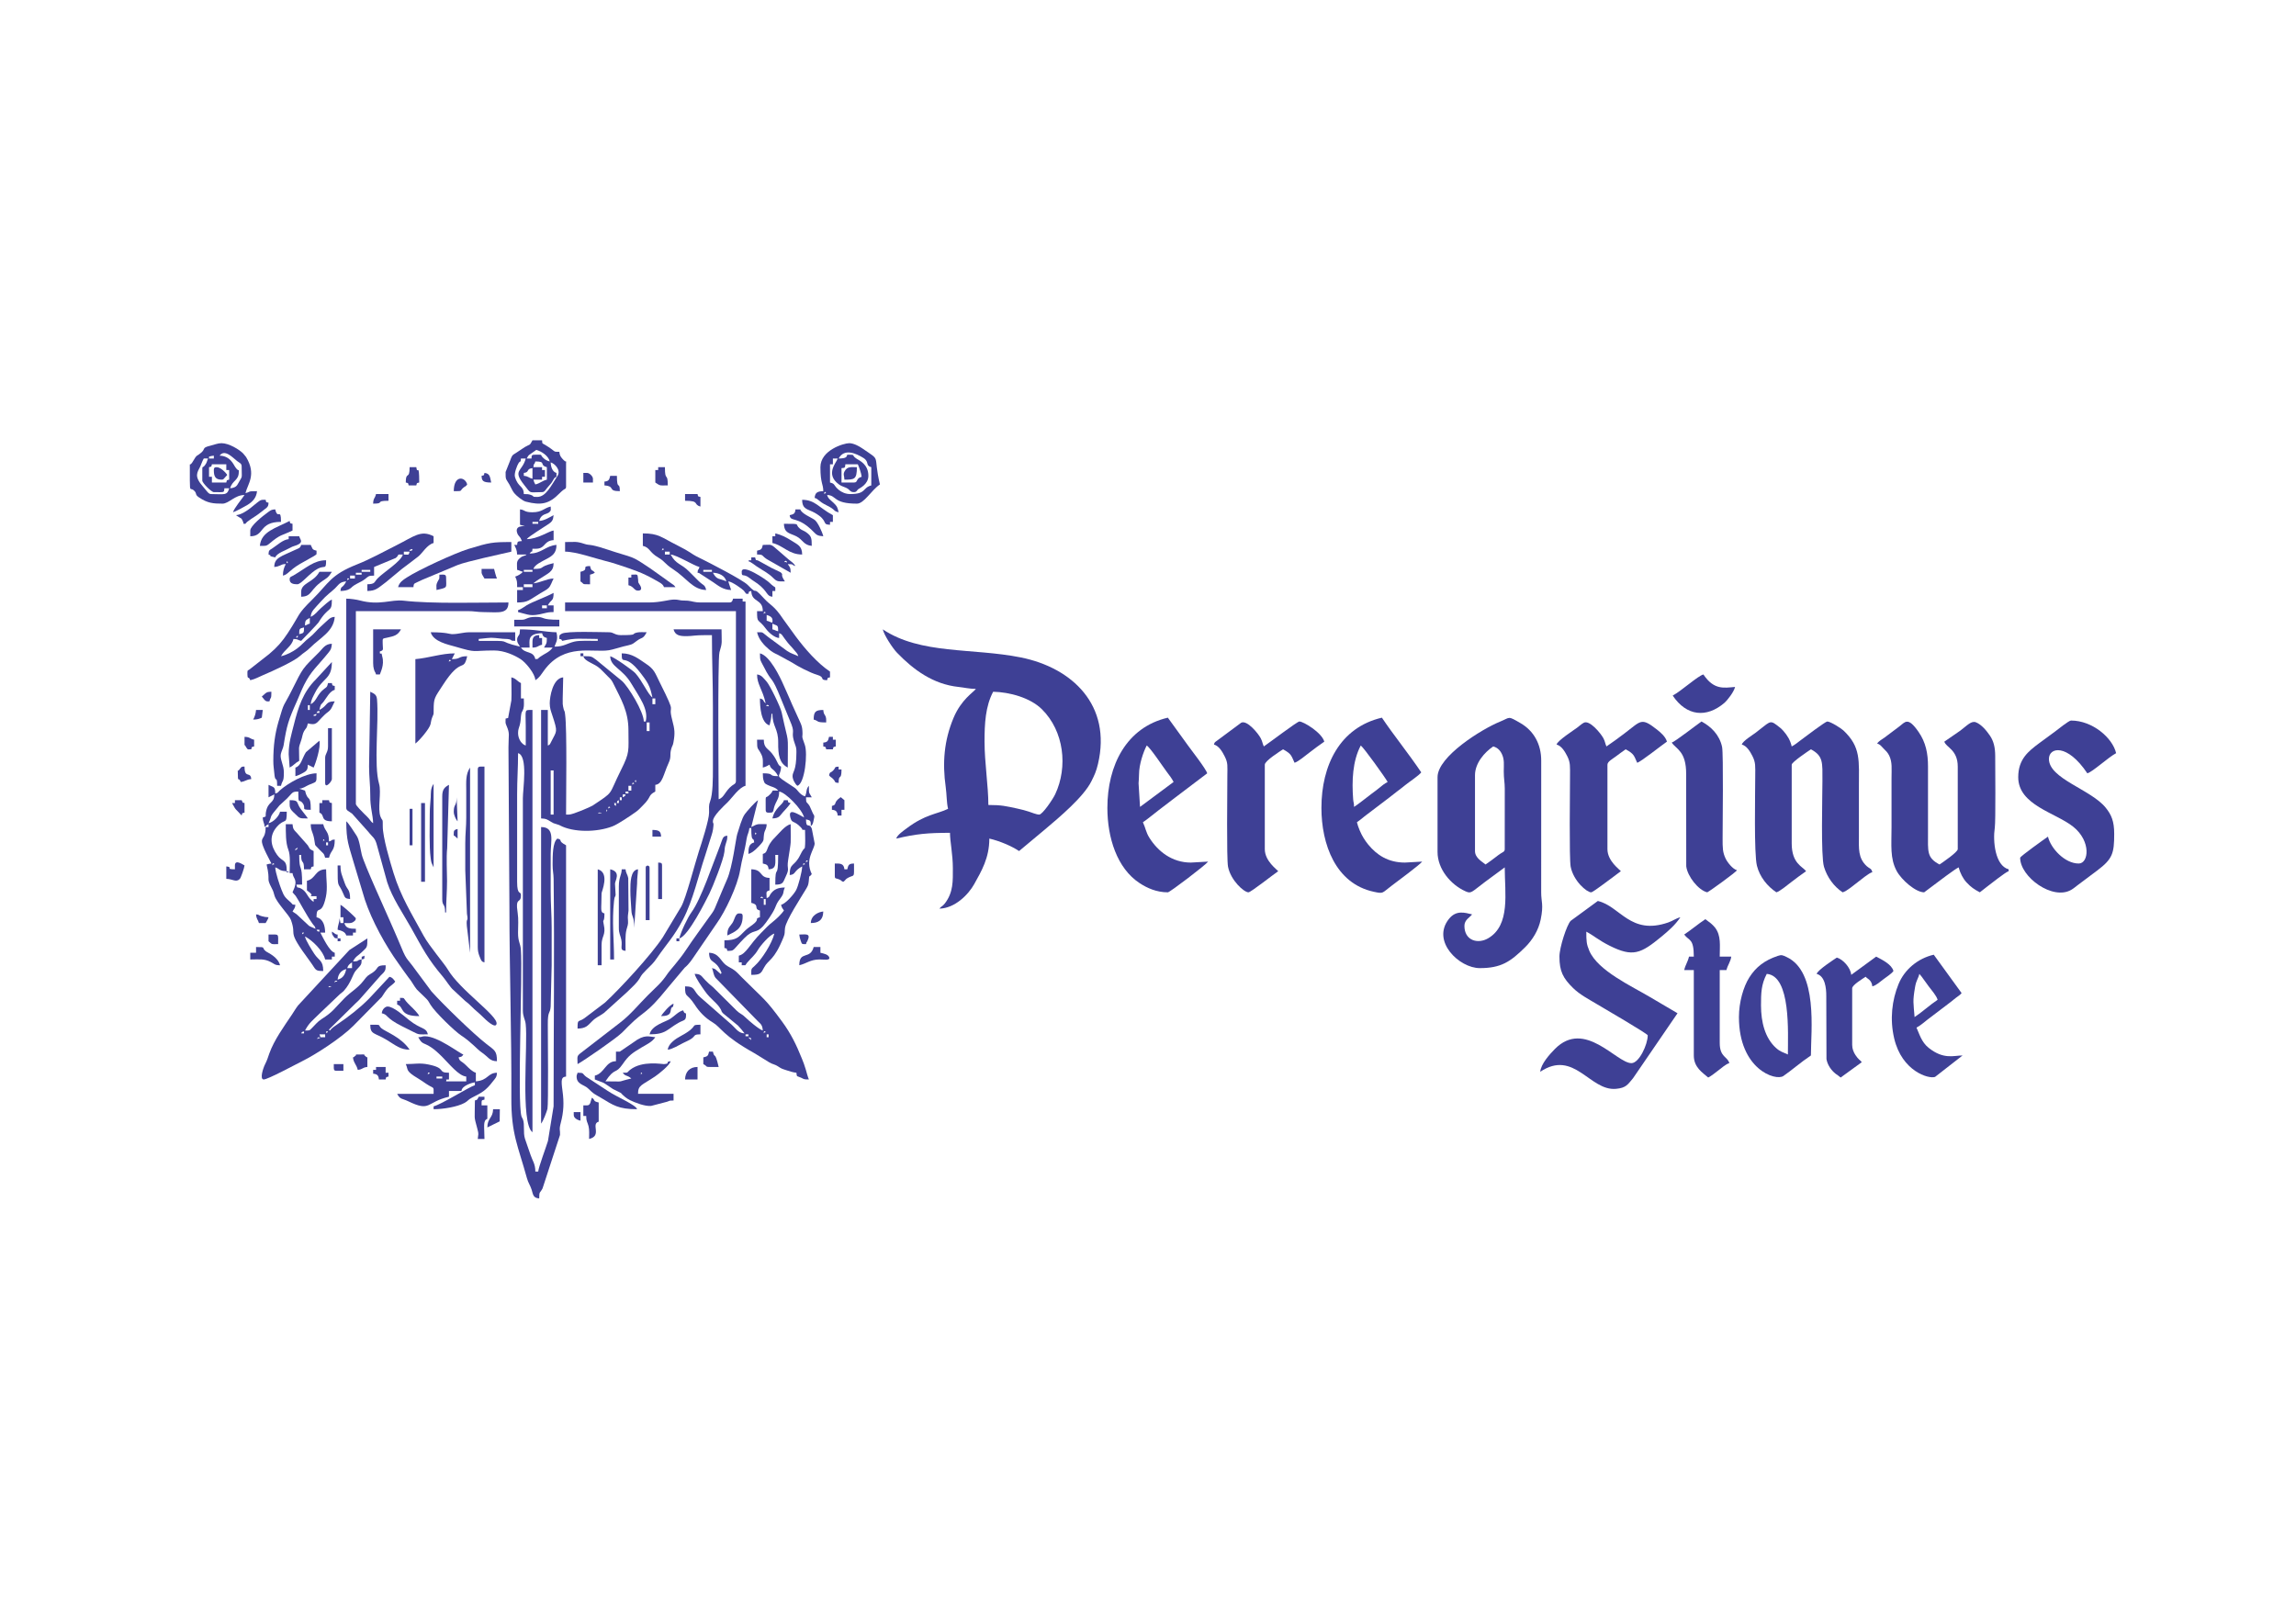<?xml version="1.0" encoding="UTF-8"?>
<!DOCTYPE svg PUBLIC "-//W3C//DTD SVG 1.1//EN" "http://www.w3.org/Graphics/SVG/1.1/DTD/svg11.dtd">
<!-- Creator: CorelDRAW -->
<svg xmlns="http://www.w3.org/2000/svg" xml:space="preserve" width="8.467mm" height="5.927mm" version="1.1" style="shape-rendering:geometricPrecision; text-rendering:geometricPrecision; image-rendering:optimizeQuality; fill-rule:evenodd; clip-rule:evenodd"
viewBox="0 0 846.66 592.66"
 xmlns:xlink="http://www.w3.org/1999/xlink"
 xmlns:xodm="http://www.corel.com/coreldraw/odm/2003">
 <defs>
  <style type="text/css">
   <![CDATA[
    .fil0 {fill:#3E4095}
   ]]>
  </style>
 </defs>
 <g id="Camada_x0020_1">
  <g id="_3045261974832">
   <path class="fil0" d="M363.05 273.51c0,-6.69 0.33,-13 3.18,-18.4 6.08,0.13 13.67,2.2 17.97,6.45 8.19,8.09 9.63,21.27 4.93,31.31 -0.87,1.87 -4.72,7.54 -5.91,7.54 -1.07,0 -2.8,-0.78 -3.85,-1.1 -1.33,-0.42 -2.58,-0.77 -4.19,-1.11 -4.27,-0.92 -5.8,-1.33 -10.72,-1.33 0,-6.99 -1.41,-15.68 -1.41,-23.36zm-3.19 -19.46c-0.84,1.26 -5.4,3.84 -8.29,10.82 -3.42,8.25 -4.11,16.39 -2.83,25.43 0.39,2.76 0.29,5.55 0.86,7.99 -4.17,2 -8.34,1.99 -15.17,7.12 -1.21,0.91 -3.59,2.53 -3.94,3.85 7.42,-1.73 11.63,-2.12 19.82,-2.12 0,3.17 1.06,7.93 1.06,13.09 0,4.59 0.23,8.82 -2.96,12.96 -0.91,1.18 -1.28,0.93 -2,1.91 5.7,-0.13 10.68,-5.16 12.86,-9.09 2.62,-4.73 5.55,-9.57 5.55,-16.75 3.78,0.88 8.17,2.73 10.97,4.6l9.45 -7.89c5.47,-4.6 14.36,-12.09 17.21,-17.83 1.15,-2.3 1.78,-3.62 2.44,-6.41 5.08,-21.61 -9.42,-35.45 -28.48,-39.28 -17.79,-3.56 -36.94,-1.02 -50.88,-10.35 0.52,2.24 3.73,7.06 5.22,8.59 6.13,6.36 13.39,11.67 22.74,12.65 2.24,0.24 3.93,0.71 6.37,0.71z"/>
   <path class="fil0" d="M547.8 318.82c-1.11,-0.97 -3.89,-2.35 -3.89,-4.96l0 -27.96c0,-4.45 3.5,-8.46 6.72,-10.62 1.62,0.43 2.65,1.52 3.31,3.06 0.83,1.91 0.59,3.62 0.58,6.15 -0.01,2.69 0.37,4 0.37,6.35l-0.01 22.31c0,0.99 -0.7,1.07 -1.55,1.64 -0.82,0.54 -1.06,0.76 -1.84,1.35 -1.35,1.01 -2.37,1.79 -3.69,2.68zm-17.7 -32.21l0 27.6c0,6.3 4.86,12.07 10.32,14.5 2.16,0.96 2.06,0.38 7.33,-3.57l7.13 -5.26c0,9.43 2.16,21.27 -6.07,26.13 -3.89,2.3 -8.8,0.83 -8.8,-4.54 0,-2.28 2.01,-3.12 2.83,-4.25 -2.62,-0.61 -5.84,-1.72 -8.56,1.7 -6.53,8.23 3.84,18.12 11.4,18.12 7.87,0 11.33,-2.37 16.72,-7.7 2.71,-2.67 4.93,-6.29 5.73,-10.19 1.16,-5.63 0.17,-6.52 0.19,-10.06l0.01 -48.5c0.04,-6.16 -2.78,-11.1 -7.67,-13.92 -4.81,-2.77 -3.59,-2.13 -7.5,-0.54 -6.66,2.7 -23.06,12.84 -23.06,20.48z"/>
   <path class="fil0" d="M186.44 265.02c0,1.38 -0.16,1.48 0.3,2.53 1.38,3.18 0.76,3.19 0.76,8.09l0.35 58.75c0,22.92 0.83,47.26 0.71,70.43 -0.07,13.47 2.46,17.71 5.74,29.66 0.49,1.79 1.22,2.62 1.74,4.27 0.56,1.77 0.49,3.04 2.79,3.23 0,-2.81 0.28,-1.82 1.24,-3.71l6.44 -19.71c0.11,-1.91 -0.42,-1.81 0.26,-4.38 1.1,-4.19 1.26,-7.49 0.65,-11.93 -0.58,-4.2 -0.39,-5.07 1.32,-5.22l0 -85.29c-3.47,-1.84 -0.91,-1.87 -3.19,-2.48 -1.79,1.31 -1.76,6.34 -1.77,9.56 -0.01,2.38 0.34,3.22 0.37,5.29 0.34,27.16 -0.01,56.48 -0.01,83.9l-2.08 12.78c-0.71,2.37 -3.45,9.6 -3.59,11.28l-1.06 0c0,-2.83 -1.05,-4.01 -1.73,-6.05 -0.68,-2.06 -1.51,-4.22 -2.09,-6.05 -0.74,-2.3 -0.05,-5.23 -0.73,-7.06 -0.37,-0.97 -0.33,-0.48 -0.56,-1.21 -1.61,-5.08 0.46,-52.56 -0.21,-61.37 -0.19,-2.58 -1.08,-2.95 -1.06,-6.38 0.02,-2.39 0.22,-4.99 -0.14,-7.29 -0.97,-6.29 1.21,-3.07 1.21,-6.52 0,-1.73 -1.41,0.39 -1.41,-4.95l0 -32.21c0,-5.51 0.35,-9.74 0.35,-15.22 3.74,1 1.75,13.4 1.77,16.63l0 78.22c0,2.36 0.81,3.23 1.03,4.99 0.9,7.33 -2.05,36.62 2.51,39.96l0 -155.73c-3.18,0 -2.48,-0.38 -2.48,6.02 0,2.36 0,4.72 0,7.08 -1.44,-0.38 -2.83,-2.33 -2.83,-4.6 0,-1.41 0.37,-1.91 0.62,-2.92 0.37,-1.47 0.29,-1.85 0.46,-3.44 0.18,-1.79 0.51,-1.29 0.89,-2.64 0.32,-1.12 0.15,-2.53 0.15,-3.74l-1.06 0 0 -5.67c-1.66,-0.88 -1.76,-1.7 -3.54,-2.12 0,2.73 0.14,5.81 0.01,8.5l-1 5.37c-0.37,1.28 0.34,0.96 -1.13,1.35z"/>
   <path class="fil0" d="M692.2 274.22c1.19,0.32 1.54,1 2.4,1.86 0.84,0.84 1.46,1.39 2.04,2.55 1.21,2.48 0.87,4.91 0.87,8.33 0,6.02 0,12.04 0,18.05 0,6.8 -0.61,11.5 1.88,16.17 1.75,3.29 7.01,7.9 10.15,7.9 0.04,0 2.64,-1.98 3.04,-2.28 1.36,-1.02 8.78,-6.68 9.71,-6.92 0.49,2.11 1.6,4.17 2.91,5.58 1.6,1.72 2.78,2.51 4.87,3.62l2.58 -2.02c1.36,-1.02 6.94,-5.47 8.04,-5.77l0 -0.7c-4.99,-1.34 -5.87,-10.34 -5.1,-15.37 0.35,-2.35 0.15,-23.09 0.15,-26.4 0,-3.23 -0.6,-5.58 -1.98,-7.58 -1.24,-1.79 -3.05,-4.02 -5.1,-4.85 -1.71,-0.69 -3.22,1.12 -5.82,3.08l-5.86 4.04c0.56,2.09 4.95,2.92 4.95,9.21l0 30.43c0,1.11 -5.63,4.93 -6.72,5.67 -4.77,-2.53 -4.25,-4.77 -4.25,-11.68l0 -24.42c0.01,-4.9 -0.83,-8.97 -3.48,-12.8 -3.97,-5.75 -4.95,-3.63 -7.09,-2.02l-5.45 4.1c-1.05,0.78 -2.05,1.2 -2.74,2.22z"/>
   <path class="fil0" d="M642.3 274.58c1.86,0.49 3.09,2.63 3.91,4.23 1.25,2.44 1.05,3.86 1.04,7.44 0,6.36 -0.49,28.51 0.62,33.01 1.03,4.14 3.84,7.59 7.17,9.82 1.33,-0.36 4.17,-2.78 5.46,-3.74 1.94,-1.46 3.58,-2.75 5.51,-4.05 -1.27,-1.73 -5.31,-2.77 -5.31,-10.26l0 -29.02c0,-0.94 6.06,-4.98 7.08,-5.67 4.63,2.46 4.25,4.93 4.25,11.68 0,5.85 -0.62,27.67 0.57,31.64 1.17,3.87 3.62,7.25 6.86,9.42 1.46,-0.34 4.17,-2.68 5.51,-3.69 1.29,-0.97 4.13,-3.39 5.46,-3.74 -0.4,-1.53 -0.87,-1.14 -2.04,-2.2 -3.3,-3.01 -2.91,-6.64 -2.91,-10.9 0,-6.01 0,-12.03 0,-18.05 0,-10 0.82,-14.99 -5.75,-21.15 -0.82,-0.77 -4.73,-3.27 -5.93,-3.27 -0.64,0 -8.29,5.77 -9.76,6.88 -1.23,0.92 -2.03,1.63 -3.34,2.32 -0.55,-2.39 -1.66,-4.12 -3.09,-5.75 -0.81,-0.91 -1.47,-1.4 -2.46,-2.15 -2.65,-2 -2.56,-1.05 -7.9,2.95 -1.04,0.78 -4.61,2.95 -4.95,4.25z"/>
   <path class="fil0" d="M203.07 284.13l1.07 0 0 16.28 -1.07 0 0 -16.28zm17.7 15.57c0.17,-0.16 2.01,0.2 0.64,0.19 0,0 -0.05,0 -0.06,0 -0.31,-0.08 -1.18,0.41 -0.58,-0.19zm2.83 -0.7c0,-0.91 0.56,-0.06 0.21,0 0,0 -0.21,0.98 -0.21,0zm0.71 -1.07c0,-0.96 1.27,0 0.32,0.02 -0.36,0.01 -0.32,0.79 -0.32,-0.02zm2.12 -1.77l0.71 0 0 1.07c-1.36,-0.95 -0.15,0 -0.71,-1.07zm1.77 -1.06l0 1.06 -0.71 0c0.24,-0.97 -0.14,-0.55 0.71,-1.06zm0.36 -1.06l0.7 0 0 1.06 -0.7 0 0 -1.06zm1.06 0l0 -1.06 1.06 0c-0.28,0.76 0.1,0.24 -0.38,0.68 -0.17,0.15 -0.58,0.25 -0.68,0.38zm1.06 -2.12l1.06 0 0 0.71 -1.06 0 0 -0.71zm1.06 -2.13l1.06 0 0 1.77 -1.06 0 0 -1.77zm1.42 -0.7c0,-0.96 1.26,0 0.32,0.02 -0.36,0 -0.32,0.78 -0.32,-0.02zm1.41 -0.71c-0.91,0.11 -0.1,-1.2 -0.01,-0.44l0.01 0.44zm3.9 -21.95l1.06 0 0 3.19 -1.06 0 0 -3.19zm2.12 -8.84l1.06 0 0 2.12 -1.06 0 0 -2.12zm-26.54 -15.58l1.06 0 0 -1.06 -1.06 0 0 1.06zm17.69 27.26c0,7.74 0.58,8.05 -2.71,14.63 -4.93,9.86 -2.27,7.68 -10.51,13.2 -0.64,0.42 -7.22,3.31 -8.72,3.31l-1.06 0c0,-7.28 0.38,-31.16 -0.34,-36.82 -0.24,-1.87 -0.13,-0.77 -0.52,-1.98 -0.13,-0.4 -0.36,-1.59 -0.37,-1.98 -0.08,-2.21 0.17,-6.82 0.17,-9.83 -3.86,0.32 -4.96,7.21 -4.96,9.56 0,1.81 0.44,2.89 0.93,4.38 2.16,6.53 1.64,5.69 -0.32,9.67 -0.63,1.28 -0.63,1.27 -1.32,1.52l0 -13.1 -2.48 0 0 40c1.9,0.04 2.43,0.49 3.69,1.27 0.85,0.52 0.92,0.52 1.73,0.75l1.33 0.44c0.07,0.03 0.15,0.09 0.22,0.13 5.1,2.65 13.62,2.53 19.33,0.34 2.07,-0.79 6.71,-3.95 8.75,-5.4 0.99,-0.71 1.65,-1.5 2.56,-2.4 3.25,-3.21 1.65,-3.53 4.51,-5.04l0 -2.48c2.64,-0.22 3.02,-3.96 4.84,-7.9 1.21,-2.61 0.36,-2.9 1.03,-5.34 0.36,-1.28 0.57,-1.07 0.81,-2.38 0.63,-3.48 0.49,-4.74 -0.45,-8.31 -1.82,-6.92 2.13,-0.41 -4.58,-13.82 -1.81,-3.62 -1.94,-4.85 -5.33,-7.06 -2.35,-1.54 -4.81,-3.68 -8.71,-3.68 0,5.08 0.86,-0.78 7.09,7.43 0.83,1.09 1.88,2.45 2.59,3.78 0.93,1.73 1.18,3.06 1.65,5.07 -1.63,-1.09 -3.57,-5.87 -6.28,-8.94 -0.94,-1.06 -7.78,-5.92 -9.29,-6.28 0.09,4.01 4.45,4.44 7.85,10.2 3.01,5.07 6.32,9.26 5.24,13.87l-0.71 0c0,-3.56 -5.71,-12.9 -8.05,-14.95l-9.53 -7.81c-1.8,-1.35 -1.83,-1.31 -4.71,-1.31 0.55,2.06 3.97,2.52 6.29,4.68 0.96,0.9 1.69,1.72 2.65,2.67 1.44,1.41 1.48,1.41 2.39,3.27 2.56,5.22 5.3,9.7 5.3,16.64z"/>
   <path class="fil0" d="M575.05 352.79c0,5.42 1.33,7.96 5.04,11.6 2.43,2.39 5.82,4.16 8.88,5.99 1.75,1.04 18.64,10.88 18.64,11.44 0,3.38 -3.18,10.26 -6.01,10.26 -5.51,0 -17.23,-16.36 -28.23,-5.22 -1.9,1.92 -5.16,5.52 -5.4,8.4 12.51,-8.37 18.23,7.13 27.88,6.3 3.8,-0.33 4.36,-1.58 6.35,-3.93l16.39 -23.95 -10.03 -5.91c-6.8,-4.06 -19.37,-9.78 -22.5,-17.14 -1.04,-2.44 -1.1,-3.58 -1.1,-7.04 2.8,1.48 4.47,3.12 8.61,5.19 8.57,4.29 11.48,2.91 19.08,-3.34 2.65,-2.18 5.11,-4.34 7,-7.16 -1.6,0.37 -2.68,1.29 -4.46,1.91 -13.99,4.86 -17.73,-6 -25.98,-7.92l-10.01 7.33c-1.42,1.43 -4.15,9.8 -4.15,13.19zm-7.43 42.47l0.1 0.11c0,-0.01 -0.07,-0.14 -0.1,-0.11z"/>
   <path class="fil0" d="M744.23 286.61c0,10.35 13.81,13.08 20.29,18.29 6.69,5.37 5.7,13.56 2.01,13.56 -5.16,0 -10.33,-5.63 -11.33,-9.91 -1.1,0.74 -10.26,7.27 -10.26,7.79 0,7.06 12,15.87 18.88,11.8 0.87,-0.51 1.43,-1.02 2.25,-1.64 0.92,-0.69 1.48,-1.11 2.43,-1.82 1.75,-1.31 3.13,-2.34 4.85,-3.64 5.69,-4.27 6.27,-6.34 6.27,-13.55 0,-4.6 -1.02,-7.01 -3.13,-9.61 -5.46,-6.77 -20.94,-10.66 -20.94,-18 0,-4.3 6.71,-5.81 14.16,5.31 1.94,-0.51 7.7,-5.88 10.62,-7.43 -1.32,-5.65 -8.72,-12.03 -16.63,-12.03 -0.82,0 -4.92,3.33 -5.87,4.04l-5.92 4.35c-3.9,2.93 -7.68,5.82 -7.68,12.49z"/>
   <path class="fil0" d="M420.39 297.58l-0.54 -8.72c0.07,-1.11 0.16,-2.02 0.17,-3.32 0.02,-3.62 1.58,-8.22 2.84,-10.61 1.44,0.96 6.04,7.94 7.49,9.86 0.98,1.3 1.65,2.12 2.42,3.59l-12.38 9.2zm-12.04 0.35c0,10.99 3.54,22.3 11.89,27.76 2.74,1.8 6.22,3.39 10.41,3.39 0.75,0 14.12,-10.22 14.86,-11.33l-6.37 0.36c-6.94,0 -12.13,-4.11 -15.29,-9.13 -1.32,-2.09 -1.42,-3.69 -2.4,-5.74 1.99,-1.33 3.78,-2.93 5.81,-4.45 2.17,-1.62 3.86,-2.99 6.02,-4.6l11.88 -9c-0.45,-1.67 -6,-8.74 -7.08,-10.26l-7.43 -10.26c-15.35,3.57 -22.3,17.64 -22.3,33.26z"/>
   <path class="fil0" d="M499.31 297.58c0,-1.65 -0.23,-1.48 -0.33,-2.85 -0.51,-6.72 -0.24,-14.05 2.81,-19.8 1.04,0.7 9.07,11.87 9.91,13.45 -1.25,0.66 -2.01,1.29 -3.1,2.2 -1.04,0.86 -1.92,1.48 -3.02,2.3 -2.19,1.65 -4.05,3.22 -6.27,4.7zm-12.03 0.35c0,13.4 5.2,27.93 19.31,30.95 3.68,0.79 2.9,0.53 6.58,-2.23 1.71,-1.28 10.59,-7.88 11.27,-8.9l-6.37 0.36c-6.17,0 -10.36,-2.78 -13.53,-6.64 -0.7,-0.85 -1.17,-1.55 -1.76,-2.49 -0.9,-1.42 -1.99,-3.96 -2.41,-5.74 0.97,-0.64 1.86,-1.42 2.79,-2.17l9.05 -6.87c1.14,-0.86 1.87,-1.5 2.98,-2.33 1.1,-0.83 1.9,-1.43 2.99,-2.32 1.46,-1.2 5.03,-3.51 5.91,-4.71 -4.47,-6.68 -10.25,-13.81 -14.51,-20.17 -15.51,3.61 -22.3,17.59 -22.3,33.26z"/>
   <path class="fil0" d="M573.99 274.58c1.86,0.49 3.09,2.63 3.91,4.23 1.25,2.44 1.05,3.86 1.05,7.44 -0.01,5.17 -0.33,30.46 0.24,33.38 1.04,5.3 5.94,9.45 7.54,9.45 0.72,0 6.63,-4.61 8.14,-5.67 0.94,-0.65 1.89,-1.49 2.83,-2.12 -0.46,-0.63 -4.95,-3.73 -4.95,-8.14l0 -31.14c0,-1.14 1.81,-2.07 3.03,-2.99 1.25,-0.93 2.51,-1.88 3.69,-2.68 3.3,1.75 3.1,2.55 4.25,4.96 1.42,-0.38 9.04,-6.49 10.97,-7.79 -0.47,-1.78 -2.29,-3.36 -3.68,-4.45 -5.93,-4.66 -5.85,-3.17 -12.04,1.47 -2.26,1.69 -4.31,3.24 -6.58,4.75 -0.5,-1.05 -0.48,-1.83 -1.16,-3.08 -0.96,-1.75 -5.04,-6.78 -7.19,-5.66 -0.73,0.37 -1.73,1.26 -2.47,1.82 -1.36,1.02 -7.18,4.73 -7.58,6.22z"/>
   <path class="fil0" d="M447.64 274.58c1.87,0.5 3.08,2.63 3.9,4.23 1.37,2.64 1.05,3.62 1.05,7.44 0,5.18 -0.32,30.45 0.25,33.38 0.99,5.07 5.89,9.45 7.54,9.45 0.86,0 9.2,-6.6 10.97,-7.79 -0.47,-0.63 -4.95,-3.73 -4.95,-8.14l0 -31.14c0,-1.43 5.72,-5 6.72,-5.67 3.29,1.75 3.09,2.55 4.25,4.96 1.33,-0.36 4.17,-2.78 5.46,-3.74 1.94,-1.46 3.58,-2.75 5.51,-4.05 -0.88,-3.29 -7.65,-7.43 -9.2,-7.43 -0.77,0 -11.27,7.98 -13.1,9.2 -0.5,-1.05 -0.5,-1.82 -1.17,-3.07 -0.93,-1.75 -5.03,-6.79 -7.19,-5.67l-8.95 6.65c-0.66,0.51 -0.83,0.42 -1.09,1.39z"/>
   <path class="fil0" d="M268.9 222.19l-10.61 0c-2.14,0 -3,-0.49 -4.65,-0.66 -0.82,-0.08 -1.55,-0.01 -2.38,-0.1 -1.03,-0.11 -1.09,-0.29 -2.53,-0.32 -2,-0.05 -4.94,1.08 -9.56,1.08l-30.79 0 0 3.19 63 0 0 62.64c0,1.06 -0.79,1.22 -1.46,1.73 -2.54,1.95 -2.9,4.46 -4.91,5 0,-2.96 -0.42,-51.86 0.3,-54.21 1.18,-3.88 0.76,-3.47 0.76,-8.44l-17.69 0c0.58,2.17 2.16,2.55 4.95,2.51 2.27,-0.04 2.69,-0.38 7.08,-0.38l2.12 0c0,9.24 0.36,17.29 0.36,26.54l0 22.65c0,3.51 0,9.37 -1.02,12.08 -0.58,1.54 -0.38,2.27 -0.39,4.22 0,2.67 -2.81,11.34 -3.77,14.27 -1.43,4.39 -4.76,17.37 -6.52,20.39l-6.77 11.27c-4.29,6.55 -15.67,18.85 -21.26,24.05l-7.64 5.8c-2.32,1.68 -2.54,0.04 -2.54,3.84 2.98,-0.07 3.67,-0.99 5.22,-2.57 1.71,-1.75 2.72,-1.85 4.55,-3.23l8.37 -7.56c1.23,-1.23 2.85,-2.65 3.87,-3.92 1.71,-2.17 0.73,-1.77 3.56,-4.58 1.56,-1.54 2.38,-2.23 3.67,-4.12 3.64,-5.33 6.32,-7.87 9.7,-14.37 3.64,-6.99 5.66,-16.16 8.18,-23.67 0.64,-1.9 1.16,-3.81 1.86,-5.93 0.58,-1.78 1.01,-2.99 1.13,-4.86 0.13,-2.04 -0.2,0.06 -0.2,-1.64 0,-2.03 4.08,-5.68 5.4,-6.99 1.79,-1.77 4.18,-5.45 6.63,-6.11l0 -67.95 -1.06 0 0 -1.06 -3.54 0c-0.21,0.8 -0.34,1.41 -1.42,1.41z"/>
   <path class="fil0" d="M127.69 297.93c0,1.01 0.76,1.1 2.13,2.12l6.01 6.73c1.61,2.11 2.46,1.99 3.26,5.23l3.68 13.31c1.91,5.92 5.75,11.37 8.88,16.96 4.3,7.71 6.12,11.39 11.73,18 1.06,1.26 2.71,3.91 3.74,4.76l4.4 4.09c1.02,0.81 1.32,1.01 2.27,1.98 1.56,1.59 2.88,2.51 4.42,4.07 0.63,0.64 4.52,4.46 4.9,2.42 0.56,-3.04 -13.42,-12.32 -18.01,-20.1 -1.3,-2.19 -6.81,-8.58 -8.87,-12.37 -4.42,-8.15 -8.43,-14.44 -11.12,-23.21 -1.28,-4.14 -4.01,-13.25 -3.96,-17.27 0.04,-3.04 -0.11,-1.65 -0.82,-3.43 -1.19,-3 0.4,-8.86 -0.55,-12.19 -2,-6.95 -0.04,-22.63 -0.75,-31.1 -0.16,-1.91 -1.19,-2.13 -2.49,-2.82l-0.44 27.6c0.01,4.02 0.47,7.05 0.44,10.62 -0.05,4.52 0.99,7.18 1.06,10.27 -0.8,-0.54 -0.88,-0.89 -1.53,-1.67 -0.57,-0.69 -1.1,-1.14 -1.75,-1.78 -0.71,-0.7 -3.09,-3.08 -3.09,-3.63l0 -71.14 41.05 0c2.6,-0.02 3.69,0.36 6.01,0.36 5.42,0.01 9.21,0.94 9.21,-3.55 -10.94,0 -28.43,0.54 -38.63,-0.66 -4.7,-0.55 -8.84,1.88 -16.18,-0.09 -1.16,-0.31 -3.45,-0.66 -5,-0.66l0 77.15z"/>
   <path class="fil0" d="M616.46 273.87c1.62,2.42 5.37,3.1 5.32,11.67l0.03 33.95c0.44,3.68 4.47,8.83 7.75,9.59 1.39,-0.74 10.31,-7.23 10.97,-8.14 -1.61,-0.43 -3.55,-2.93 -4.2,-4.3 -1.12,-2.36 -1.11,-3.96 -1.11,-7.38 0.01,-4.84 0.33,-31.3 -0.19,-33.78 -0.95,-4.51 -4.13,-7.57 -7.6,-9.4 -1.36,0.91 -9.81,7.48 -10.97,7.79z"/>
   <path class="fil0" d="M117.07 382.88c0.09,-0.73 1.87,0.08 0.33,0.03 -0.13,0 -0.43,0.76 -0.33,-0.03zm0.71 -1.42l2.12 0 0 1.06c-2.54,0 -1.42,0.27 -2.12,-1.06zm2.47 -0.71c0,-0.96 1.27,0 0.32,0.02 -0.36,0.01 -0.32,0.79 -0.32,-0.02zm-8.14 -0.35l0 0.71 -1.06 0c0.56,-0.81 0.07,-0.42 1.06,-0.71zm9.15 -0.65l9.86 -9.72c0.57,-0.48 0.91,-0.87 1.44,-1.39l7.79 -8.85c0.9,-0.91 1.58,-1.37 1.8,-2.44 0.09,-0.42 0.05,-0.94 0.05,-1.37 -3.8,0 -2.34,1.05 -4.75,2.68 -2,1.34 -1.67,0.76 -3.54,3.19 -1.98,2.56 -4.61,3.98 -6.85,6.25 -4.01,4.05 -4.09,4.94 -8.51,7.76 -1.43,0.91 -2.3,2.05 -3.49,3.24 -1,0.99 -0.78,0.95 -2.59,0.95 1.53,-2.89 2.77,-3.66 5.4,-6.29l7.43 -7.08c0.65,-0.6 0.99,-0.71 1.52,-1.3 2.73,-3.04 3.18,-6.12 4.49,-7.55 1.93,-2.1 2.04,-2.03 2.04,-3.98 -2.08,0.18 -0.43,0.71 -3.19,0.71 1.08,-2.02 1.73,-1.91 3.29,-3.44 1.91,-1.89 2.02,-1.48 2.02,-5.05l-6.65 4.31 -18.89 20.4c-0.81,1.02 -1.5,2.22 -2.27,3.39 -2.89,4.32 -6.55,9.32 -8.34,14.32 -0.56,1.58 -0.8,2.49 -1.6,4.06 -0.66,1.28 -2.08,5.55 -0.47,5.55 1.52,0 12.14,-5.73 14.16,-6.73 5.3,-2.63 14.54,-8.7 18.84,-13.01l10.54 -10.7c0.74,-1.04 1.28,-2.12 2.2,-3.11 1,-1.09 2.05,-1.52 2.75,-2.56 -0.97,-1.32 -1.22,-1.52 -2.13,-1.76l-7.52 8.05c-3.47,3.51 -7.45,6.59 -11.52,9.36 -1,0.68 -2.29,1.5 -2.9,2.41l-0.41 -0.3zm13.15 -27.31c-1.54,0.82 -0.87,-0.27 -1.06,1.41 1.28,-0.34 0.95,-0.03 1.06,-1.41zm-13.09 11.32c0.37,-0.37 1.34,0.57 0.39,0.19 -0.01,0 -0.99,0.41 -0.39,-0.19zm2.12 -1.77c0.09,-0.72 1.87,0.09 0.33,0.04 -0.13,-0.01 -0.43,0.76 -0.33,-0.04zm1.06 -0.7c0.18,-2.08 1.33,-3.46 3.19,-3.9 -0.49,2.08 -1.18,3.36 -3.19,3.9zm5.31 -6.37l0 2.12 -1.77 0c0.31,-1.16 0.89,-1.53 1.77,-2.12z"/>
   <path class="fil0" d="M649.38 370.84c0,-4.52 0.05,-7.76 2.12,-11.68 8.95,0.75 7.79,21.64 7.79,29.73 -1.89,-0.9 -2.71,-0.93 -4.34,-2.38 -4.09,-3.65 -5.57,-9.58 -5.57,-15.67zm-8.14 4.25c0,19.25 13.54,23.69 16.39,21.73 2.99,-2.04 6.36,-5.04 10.15,-7.57 0,-9.1 2.69,-30.93 -8.99,-36.32 -1.43,-0.66 -1.77,-0.9 -3.26,-0.39 -4.8,1.62 -8.02,4.06 -10.48,7.96 -2.17,3.44 -3.81,9.1 -3.81,14.59z"/>
   <path class="fil0" d="M275.91 382.6c1.14,0.21 0.85,-0.08 1.13,0.98l-1.13 -0.98zm6.8 -1.14l0.71 0 0 1.06 -0.71 0 0 -1.06zm-7.79 0l1.06 0 0 0.71 -1.06 0 0 -0.71zm6.73 -0.71c0,-0.94 1.15,-0.05 0.41,0.02 -0.01,0 -0.09,0 -0.1,0 -0.35,0.01 -0.31,0.79 -0.31,-0.02zm-19.12 -23.71c0.62,1.27 0.43,2.35 1.35,3.61l15.56 15.94c1.16,1.13 1.68,1.41 1.85,3.46 -1.38,-0.37 -5.47,-3.9 -6.45,-4.88 -1.28,-1.28 -1.96,-1.25 -3.2,-2.46l-8.7 -8.64c-1.29,-1.03 -1.8,-1.51 -2.97,-2.69 -1.37,-1.38 -1.42,-2.22 -3.81,-2.22 0.38,1.61 2.69,4.8 3.68,6.23 2.19,3.18 4.64,4.45 5.93,6.82 0.58,1.07 0.04,0.61 0.92,1.55l5.45 4.47c0.41,0.37 2.13,2.44 2.43,2.88 -2.49,-0.06 -3.31,-2.11 -5.61,-3.95l-10.57 -9.25c-2.96,-2.45 -1.71,-4.15 -5.77,-4.15 0,4.51 0.58,2.18 3.54,6.73 1.74,2.68 3.84,4.89 6.58,6.52 3.35,1.99 3.49,4.72 15.48,11.42l5.47 3.37c1.21,0.74 1.99,0.68 3.16,1.45 1.41,0.92 1.35,0.86 3.15,1.45 1.19,0.38 2.4,0.81 3.68,0.92 0.15,1.76 0.23,1.11 1.71,1.83 1.17,0.56 0.94,0.65 2.89,0.65 -0.35,-0.74 -0.88,-2.74 -1.18,-3.77 -0.51,-1.7 -0.79,-2.4 -1.4,-3.92 -2.06,-5.13 -4.05,-9.21 -7.27,-13.61 -6.45,-8.77 -6.31,-7.78 -15.01,-16.49 -0.85,-0.84 -1.58,-1.71 -2.53,-2.42 -1.16,-0.88 -2.13,-1.18 -3.27,-2.04 -1.85,-1.41 -2.56,-4.39 -6.15,-4.47 0.1,4.34 2.4,2.11 4.5,7.18 0.02,0.06 0.05,0.17 0.1,0.25l-0.29 0.41c-0.06,-0.05 -1.19,-1.06 -1.38,-1.22 -0.83,-0.7 -0.67,-0.68 -1.87,-0.96z"/>
   <path class="fil0" d="M111.41 344.3c0,-0.6 1.03,-0.5 0.44,0 0,0 -0.03,0.01 -0.03,0.01 0,0 -0.09,0.01 -0.1,0.01 -0.35,0.01 -0.31,0.78 -0.31,-0.02zm5.31 -1.42l1.06 0 0 0.71c-1.04,-0.25 -0.51,0.05 -1.06,-0.71zm-16.29 -24.06c0,-0.97 1.27,0 0.32,0.02 -0.36,0 -0.32,0.78 -0.32,-0.02zm8.5 -5.67c0.01,-0.02 1.29,-1 0.7,-0.09 0,0.01 -1.11,0.99 -0.7,0.09zm-9.91 -9.2l0 1.06 -1.06 0c0,6.69 -4.24,1.42 2.12,13.45 -0.95,0.08 -0.96,0.17 -1.77,0.36 1.54,6.62 -0.32,4.48 1.89,8.72 0.76,1.45 0.54,1.27 1.05,2.85 0.87,2.67 5.39,7.11 6.02,8.84 2.42,6.67 -2.02,3.04 7.02,15.28 2.38,3.22 1.68,3.59 4.9,3.59 0,-3.97 -1.57,-3.76 -3.26,-6.29 -0.77,-1.16 -3.36,-5.25 -3.46,-6.45 2.75,1.46 6.68,5.28 7.43,8.49l2.48 0 0 -1.06 1.06 0 0 -1.41c-1.99,-0.53 -4.32,-5.56 -5.31,-7.44l1.77 0c-0.05,-2.44 -0.65,-5.07 -3.18,-5.66 0,-5.08 1.79,0.18 3.45,-7.51 0.71,-3.3 0.08,-6.4 0.08,-10.18 -4.17,0 -3.68,3.45 -7.07,4.24l0 3.54 1.21 0.94c0.79,1.09 0.65,0.09 0.2,1.19l2.13 0 0 1.06 -1.07 0 0 1.06c-2.53,-1.7 -2.24,-3.65 -4.63,-4.93 -1.51,-0.81 -1.29,0.24 -1.74,-1.44l2.13 0c0,-8.75 -1.07,-4.04 -1.07,-10.97l0.71 0c0,3.89 1.06,1.26 1.06,5.31l2.48 0c0.29,-1.07 0,-0.78 1.06,-1.07l0 -5.66c-1.8,-0.95 -1.11,-0.45 -2.14,-2.1l-4.15 -4.7c-1,-0.99 -1.35,-1.35 -1.49,-3.11l-2.48 0c0,3.1 -0.07,6.86 0.91,9.35 0.89,2.23 0.51,5.84 0.51,8.7l1.06 0c0.18,2.24 2.36,2.15 0,7.08l1.16 1.32c1.61,2.38 3.76,6.83 6.28,10.35 0.67,0.95 0.74,0.59 1.05,1.78 -0.72,-0.38 -1.84,-0.7 -2.42,-1.11l-3.85 -3.59c-0.86,-0.84 -1.29,-1.05 -2.22,-1.67 0.55,-1.06 0.95,-1.18 1.06,-2.48 -1.52,-0.13 -0.75,-0.01 -1.65,-0.82 -2.17,-1.93 -2.46,-2.14 -3.46,-4.69 -0.67,-1.69 -2.28,-6.4 -2.32,-8.29 1.55,0.41 1.27,1.35 4.24,1.41 0,-4.68 -1.58,-3.24 -3.55,-6 -2.34,-3.27 -3.07,-6.98 -0.09,-10.38 3.02,-3.43 3.64,-0.42 3.64,-5.56l-2.47 0c-0.41,1.76 -2.49,3.84 -4.25,4.25 1.71,-3.58 -0.29,-1.44 4.04,-6.58l2.77 -2.54c2.19,-2.2 1.78,-2.56 4.16,-2.56 0,5.3 0.25,2.34 1.67,4.34 1.37,1.93 -1.01,2.38 2.93,2.38 0,-6.09 -1.07,-2.56 -2.12,-7.08l-2.13 -0.7c1.57,-0.13 2.35,-0.89 3.55,-1.41 3.01,-1.32 2.83,-0.54 2.83,-4.26 -4.07,0 -10.49,3.59 -13.53,6.3 -0.93,0.83 -0.41,0.79 -1.69,1.14 0,-2.68 -0.64,-2.22 -2.48,-3.19l0 4.6 2.12 -1.08c0,3.53 -2.32,2.35 -3.07,6.5 -0.32,1.82 0.45,1.58 -1.17,2.01 0.04,1.85 0.57,1.88 0.7,3.54 0.56,-0.58 0.64,-0.67 1.42,-1.06zm6.72 17.7c0.38,0.37 1.35,-0.56 0.4,-0.19 -0.01,0.01 -0.99,-0.41 -0.4,0.19z"/>
   <path class="fil0" d="M706.01 375.09c-0.41,-5.38 -0.76,-5.65 0.19,-11.13 0.44,-2.53 1.16,-3.01 1.57,-4.8 0.26,0.3 0.5,0.58 0.81,0.97l2.68 3.69c0.94,1.28 2.84,3.39 3.24,4.9 -2.92,1.95 -5.53,4.39 -8.49,6.37zm17.69 14.16c-3.22,0 -6.91,1.61 -12.45,-2.77 -2.78,-2.19 -3.55,-5.43 -4.54,-7.5 1.68,-0.88 2.56,-1.83 4.1,-2.98l8.45 -6.42c0.87,-0.66 1.19,-0.99 1.96,-1.57 0.71,-0.54 1.62,-1.08 2.13,-1.77l-10.27 -14.15c-5.92,1.37 -10.76,5.48 -12.95,10.76 -2.47,5.96 -3.3,13.05 -1.64,20.11 2.85,12.12 12.73,15.04 15.07,14.2l10.14 -7.91z"/>
   <path class="fil0" d="M621.06 344.65c1.77,2.42 3.54,1.29 3.54,8.14l-1.77 0c-0.48,2.05 -1.29,2.91 -1.77,4.96l3.54 0 0 31.5c0,4.42 3.22,6.32 5.31,8.14 1.41,-0.75 2.4,-1.63 3.74,-2.63 1.13,-0.85 2.77,-2.34 4.05,-2.68 -0.66,-2.46 -3.54,-2.16 -3.54,-7.43l0 -26.9 2.48 0c0.4,-1.75 1.63,-3.3 1.76,-4.96l-4.24 0c0,-4.15 0.57,-7.63 -1.71,-10.68 -0.33,-0.45 -1.12,-1.22 -1.58,-1.6l-2.02 -1.52c-2.7,1.8 -5.09,3.86 -7.79,5.66z"/>
   <path class="fil0" d="M109.28 234.94c0,-0.6 1.04,-0.5 0.45,0 -0.29,0.24 -0.45,0.58 -0.45,0zm1.06 -1.07c0,-2.07 0.07,-2.08 1.77,-2.47 0,2.08 -0.06,2.07 -1.77,2.47zm2.13 -3.18c0,-2.25 0.47,-1.96 1.77,-2.83l0 2.12c-1.27,0.34 -0.47,0.32 -1.77,0.71zm15.57 -16.99c0,-0.96 1.27,0 0.32,0.02 -0.36,0.01 -0.32,0.78 -0.32,-0.02zm1.06 -1.42l1.77 0 0 1.07 -1.77 0 0 -1.07zm2.13 -1.06l2.12 0 0 0.71 -2.12 0 0 -0.71zm2.12 -1.06l3.19 0 0 0.71 -3.19 0 0 -0.71zm15.57 -5.66l0 -1.06 2.13 0c-0.39,1.45 -0.27,1.06 -2.13,1.06zm2.83 -1.42c-0.35,0.15 -1.46,-0.01 -0.22,-0.49 0.94,-0.37 0.51,0.37 0.22,0.49zm-60.52 44.95c0,3.17 0.37,0.92 1.06,2.83 1.9,-0.44 2.99,-1.16 4.81,-1.92 3.37,-1.41 11.36,-5.05 13.51,-7.02 1.38,-1.26 2.35,-1.64 3.71,-3 3.81,-3.81 8.67,-5.96 9.12,-11.42 -1.81,0.04 -2.36,1.1 -5.04,3.46 -1.6,1.4 -2.59,2.85 -4.31,4.18 -1.83,1.41 -2.7,2.66 -4.5,4 -1.6,1.2 -3.77,2.36 -5.97,2.87 1.33,-2.51 3.95,-3.56 4.6,-6.37 1.86,0.04 1.35,0.37 2.83,0.71 0.3,-0.22 6.17,-6.42 6.36,-6.73 3.95,-6.48 4.97,-3.41 4.97,-8.49 -0.86,0.23 -3.11,2.34 -3.98,3.1 -1.58,1.39 -1.84,2.23 -3.81,3.27 0.05,-2.12 1.45,-3.07 3.81,-5.75 2.12,-2.41 3.67,-3.36 5.14,-4.77 1.44,-1.39 1.66,-2.37 4.15,-2.57 -1.55,2.93 -1.95,1.37 -2.13,3.54 1.28,-0.03 2.56,-0.22 3.45,-0.81 0.86,-0.57 0.73,-0.88 2.69,-1.91 1.2,-0.63 1.87,-0.89 2.91,-1.68 1.31,-1 1.15,-1.27 3.34,-1.27l0 -3.18 8 -3.33c1.7,-1.43 -0.11,-1.27 2.62,-1.27 -0.7,2.61 -7.03,6.46 -9.28,8.76 -1.41,1.44 -0.82,2.14 -3.82,2.21l0 2.48c3.13,-0.07 3.75,-0.93 6.94,-3.33l5.8 -4.81c2.02,-1.51 4.07,-3.05 6.04,-4.59 1.52,-1.19 3.18,-4.31 5.64,-4.97l0 -2.48c-4.69,-2.48 -7.26,0.1 -13.68,3.31 -4.94,2.47 -9.49,5.05 -14.53,7.05 -9.86,3.92 -10.33,6.84 -16.29,12.74 -6.21,6.13 -4.35,5.15 -9.29,12.65 -2.02,3.06 -3.84,5.16 -6.83,7.68l-7.15 5.6c-0.61,0.54 -0.89,0.19 -0.89,1.23z"/>
   <path class="fil0" d="M682.65 359.52c-0.22,-2.65 -3.07,-5.77 -5.31,-6.37 -1.12,0.75 -7.05,4.58 -7.44,6.01 3.12,0.84 3.56,5.25 3.55,8.14l0.07 23.29c0.35,2.11 1.73,4.13 3.41,5.44 0.38,0.3 0.42,0.3 0.83,0.58l0.99 0.78 7.79 -5.66c-0.67,-0.91 -1.17,-0.85 -2.33,-2.63 -0.65,-0.99 -1.21,-2.27 -1.21,-3.75l0 -20.88c0,-1.2 3.91,-3.55 4.95,-4.24 0.07,0.05 0.17,0.05 0.2,0.15 0.1,0.38 2.08,0.92 2.28,3.38 1.44,-0.33 2.88,-1.71 4.1,-2.62 1.12,-0.85 3.04,-2.07 3.69,-3.04 -0.67,-2.49 -4.22,-4.17 -6.37,-5.31l-9.2 6.73z"/>
   <path class="fil0" d="M199.89 233.52c0.31,1.15 0.62,1.46 1.77,1.77 0,2.32 -0.29,2.07 -1.06,3.54l3.18 0c-1.13,1.68 -2.93,2.19 -4.69,3.45 -1.15,0.81 -0.17,0.67 -1.68,0.8 -0.75,-3.23 -3.69,-1.83 -5.31,-4.25l3.19 0c0,-2.6 -0.92,-5.19 4.6,-5.31zm-3.54 3.18l0 2.13c2.1,-0.05 1.81,-0.66 3.54,-1.06l0 -2.48 -1.06 0 0 -1.06c-1.77,0.04 -2.48,0.69 -2.48,2.47zm-5.66 -0.7c0,1.09 0.47,1.36 1.06,2.47 -9.75,-2.27 -1.17,-2.12 -15.22,-2.12l0 -0.71c5.53,-0.55 3.62,-0.59 8.91,-0.06 0.84,0.09 1.49,0 2.3,0.18 1.48,0.35 0.02,0.54 2.24,0.59l0 -3.18 -16.64 0c-2.81,0 -4.07,0.7 -6.72,0.7 -0.78,0 -1.84,-0.7 -7.79,-0.7 0.94,3.5 6.63,4.6 8.89,5.26 8.6,2.5 5.83,1.46 14.47,1.46 3.75,0 7.52,1.73 9.85,3.24 1.83,1.19 5.32,5.38 5.37,7.73 1.71,-1.14 2.1,-2.09 3.33,-3.75 7.45,-10.04 17.83,-6.33 23.83,-7.31 1.61,-0.27 3.47,-0.94 5.33,-1.4 2.89,-0.7 3.01,-0.53 4.78,-1.94 2.12,-1.67 2.33,-0.54 3.79,-3.29 -1.04,0 -2.49,-0.12 -3.46,0.08 -2.62,0.55 0.68,0.98 -6.1,0.98 -2.24,0 -2.62,-1.06 -4.25,-1.06 -2.85,0 -15.75,-0.52 -17.51,0.53 -1.04,0.63 -0.86,0.52 -0.89,1.94 1.03,0.25 0.51,-0.04 1.06,0.71 5.15,-1.2 6.82,-0.71 13.1,-0.71l0 0.71c-2.59,0 -6.67,-0.2 -8.59,0.26 -2.89,0.7 -3.85,1.86 -7.34,1.86 0.37,-1.37 1.43,-2.21 0.71,-5.3 -1.76,0 -4.95,-0.42 -6.47,-0.61 -2.32,-0.3 -4.62,-0.46 -6.98,-0.46l-0.14 1.64c-0.25,0.77 -0.92,0.91 -0.92,2.26z"/>
   <path class="fil0" d="M284.83 229.98c1.85,0.98 2.12,0.25 2.12,2.83 -1.09,-0.25 -1.02,-0.45 -2.12,-0.71l0 -2.12zm-2.12 -3.19c2.62,0.7 2.12,1.94 2.12,2.84 -1.1,-0.26 -1.02,-0.46 -2.12,-0.71l0 -2.13zm-1.06 -0.7c0,-0.96 1.26,0 0.31,0.02 -0.35,0 -0.31,0.78 -0.31,-0.02zm-18.76 -14.87c2.15,0.05 4.45,1.02 4.95,3.19 -2.52,-1.21 -3.45,-0.36 -4.95,-3.19zm-3.54 -1.06l3.18 0 0 0.71 -3.18 0 0 -0.71zm-14.16 -6.72l1.77 0 0 1.06 -1.77 0 0 -1.06zm-1.06 -0.71c0,-0.96 1.27,0 0.32,0.02 -0.36,0 -0.32,0.78 -0.32,-0.02zm-7.08 -1.42c2.64,0.62 2.31,2.32 5.64,4.27 2.74,1.6 2.15,2.16 5.55,4.37 4.97,3.23 7.22,7.53 12.17,7.64 -0.5,-2.13 -1.04,-1.55 -2.92,-3.44 -1.21,-1.21 -2.16,-2.16 -3.36,-3.37 -2.99,-3.04 -4.83,-2.53 -6.82,-6.28 2.28,0.19 8.6,4.13 10.62,4.6 -0.44,1.64 -0.55,0.31 -0.71,2.12 0.79,0.09 0.46,0.09 0.81,0.26l4.93 3.21c1.94,1.3 3.61,2.83 6.65,2.9l-1.06 -3.18c1.39,0.03 5.33,2.93 5.76,3.44l0.44 0.62c0.73,0.67 -0.4,0.4 1.23,0.54 0.29,-1.07 0,-0.78 1.06,-1.06 0.1,4.35 4.25,2.78 4.25,7.43l-2.12 0c0,4.83 0.29,2.43 3.33,6.58 0.97,1.33 3.07,3.18 4.81,3.33l0 -1.77c0.98,0.26 0.91,0.46 1.97,1.92 2.09,2.87 2.17,2.51 3.54,4.24 0.71,0.9 1.29,1.29 1.57,2.33 -1.42,-0.68 -2.7,-0.99 -4.1,-1.92l-6.93 -5.1c-2.7,-2.05 -1.7,-1.82 -4.19,-1.82 0.61,2.64 2.5,4.71 4.34,6.27 1.08,0.91 1.9,1.4 3.29,2.02l5.26 2.88c2.17,1.43 6.67,3.77 9.27,4.53 3.22,0.95 0.6,1.92 3.67,1.99 0.29,-1.06 0,-0.78 1.07,-1.06l0 -2.12c-4.67,-3.13 -9.18,-8.33 -12.59,-12.9l-4.61 -6.36c-3.48,-5.25 -4.73,-5.07 -7.14,-7.73 -4.9,-5.39 -1.65,-0.44 -6,-4.96 -1.84,-1.91 -14.75,-8.48 -16.5,-9.35 -0.91,-0.45 -1.57,-0.75 -2.37,-1.17 -1.84,-0.95 -2.36,-1.72 -6.95,-4.02 -6.2,-3.1 -6.99,-4.48 -12.86,-4.48l0 4.6z"/>
   <path class="fil0" d="M296.16 318.82c0,-0.97 1.26,0 0.31,0.02 -0.35,0 -0.31,0.78 -0.31,-0.02zm1.06 -1.07c0,-0.96 1.26,0 0.32,0.02 -0.36,0.01 -0.32,0.79 -0.32,-0.02zm0 -15.57c1.7,0.4 1.77,0.41 1.77,2.48 0.85,-0.63 0.81,-1.18 1.11,-2.49 0.32,-1.43 0.21,-1.23 -0.32,-2.17l-1.21 -2.71c-1.09,-1.82 -1.35,-0.75 -1.35,-3.25l2.12 0c-1.1,-2.09 -1.06,-1.04 -1.06,-4.25 -1.19,1.37 -0.61,2.23 -1.42,3.9 -1.03,-0.28 -1.87,-1.08 -2.47,-1.78 -1.01,-1.2 -0.83,-1.04 -2.26,-1.98 -7.44,-4.88 -4.22,-2.63 -4.11,-7.21 -1.39,-0.51 -1,-1.84 -3.33,-4.82 -1.53,-1.94 -3.04,-2 -3.04,-5.09l-2.48 0c0,4.14 0.18,2.56 1.61,5.47 0.72,1.47 0.51,2.81 0.51,4.79 1.04,-0.24 1.64,-0.62 2.48,-1.06 0.53,2 1.6,1.25 3.18,4.24 -4.01,0 -0.96,-1.06 -5.66,-1.06 0,1.07 0.07,1.95 0.27,2.57 0.41,1.25 0.46,1.17 1.47,1.71 1.42,0.75 2.98,0.81 3.92,2.09 -3.57,0 -0.81,-0.37 -3.66,2 -1.13,0.94 -0.94,-0.86 -0.94,5.08 0,1.2 0.63,1.06 1.77,1.06 1.46,0 0.76,-1.05 1.89,-3.42 0.73,-1.54 1.3,-2.18 1.3,-4.36 2.27,0.19 8.49,6.5 9.2,9.55 -2.27,-1.2 -6.05,-3.8 -5.06,0.04 0.6,2.31 1.27,0.87 3.88,3.63 1.3,1.37 -0.45,0.72 1.53,0.93 0,1.66 0.12,3.74 0.03,5.34 -0.15,2.58 -0.03,0.21 -1.79,3.87 -2.2,4.55 -3.9,2.7 -3.9,7.43 2.37,-0.2 1.33,-1.45 4.6,-3.19 0,1.83 -1.44,7.27 -2.23,8.74 -0.83,1.55 -3.82,5.02 -5.55,5.42 0.25,1.08 0.55,1.36 1.06,2.12 -0.8,1.2 -2.8,3.14 -4.04,4.1 -1.73,1.34 -2.86,2.62 -4.37,4.13 -4.25,4.26 -5.52,7.78 -8.23,8.41l0 2.48 1.07 0 0 1.06c1.99,-0.05 0.95,0.3 1.94,-0.88 1.72,-2.03 2.86,-2.76 4.05,-4.8 0.85,-1.46 4.25,-5.52 6.04,-6 -0.84,3.58 -4.61,9.54 -7.23,11.88 -1.43,1.28 -1.27,1.01 -1.27,3.34 3.29,0 3.55,-0.48 4.72,-2.71 1.67,-3.15 3.58,-2.26 7.19,-11.23 0.6,-1.49 0.3,-1.66 0.53,-3.36 0.39,-2.86 5.84,-11.16 7.82,-14.48 0.58,-0.98 0.77,-1.39 0.92,-2.62 0.39,-3.26 -0.25,-0.9 1.12,-2.76 -2.65,-5.53 1.06,-9.08 1.06,-11.33l-1.03 -5.34c-0.95,-2.6 -2.15,0.29 -2.15,-3.51z"/>
   <path class="fil0" d="M278.46 307.49c-0.16,-0.87 0.65,-0.14 0.39,0.06 -0.54,0.43 -0.34,0.21 -0.39,-0.06zm-65.48 84.94c2.15,-1.13 14.06,-9.34 16.38,-11.58 0.86,-0.83 1.44,-1.46 2.29,-2.31 6.21,-6.24 6.35,-4.05 14.36,-13.96l6.46 -7.69c1.73,-1.42 2.74,-3.08 4.12,-5.09l7.62 -11.14c3.28,-4.53 7.77,-14.08 8.69,-19.62 0.81,-4.88 1.61,-6.48 2.42,-11.73 0.24,-1.55 0.88,-2.33 1.02,-3.94l0.7 0c0,6.14 0.85,2.71 1.07,5.31 -1.89,0.5 -2.13,1.89 -2.13,4.24 1.69,-0.39 3.82,-2.7 4.88,-3.97 1.03,-1.24 0.58,-1.5 0.88,-3.37 0.25,-1.58 0.92,-1.69 0.97,-3.63 -3.37,0 -3.08,-0.3 -5.67,1.06l2.48 -9.91c-1.27,0.86 -3.94,3.93 -4.82,5.09 -1.18,1.57 -2.11,5.25 -2.84,7.42 -0.49,1.45 -1.73,12.2 -3.78,16.75 -1.12,2.47 -2.02,4.83 -3.06,7.21 -0.52,1.19 -0.94,2.24 -1.46,3.49 -0.49,1.15 -1.35,2.18 -2.09,3.22 -2.84,4.02 -5.75,7.9 -8.49,12.04 -2.61,3.93 -6.01,7.58 -6.66,8.55 -2.51,3.76 -4.01,4.77 -7.41,8.17 -3.4,3.4 -6.48,7.26 -10.35,10.18l-14.38 11.1c-1.67,1.24 -1.2,1.5 -1.2,4.11z"/>
   <path class="fil0" d="M183.25 391.37c0,-3.85 -0.8,-3.95 -3.89,-6.37 -5.01,-3.91 -16.09,-14.7 -20.26,-19.38l-5.73 -7.72c-4.03,-5.64 -3.07,-2.78 -6.62,-11.43 -0.81,-1.97 -1.76,-4 -2.68,-6.16 -1.62,-3.78 -9.83,-21.68 -10.66,-25.1 -0.52,-2.16 -0.87,-5.39 -1.88,-6.96 -0.74,-1.13 -3.03,-4.76 -3.84,-5.36 0,7.22 0.89,8.77 2.68,15.02l4.17 13.87c2.58,7.77 7.62,16.96 12.46,23.64 1.33,1.84 2.4,3.46 3.69,5.16 0.32,0.41 0.6,0.73 0.91,1.21 2.58,4 1.3,2.28 5.2,6.13 1.23,1.21 1.07,1.2 1.96,2.64 1.65,2.7 8.85,9.71 11.32,11.33 3.78,2.48 5.81,5.03 7.36,6.09 2.78,1.88 3,3.33 5.81,3.39z"/>
   <path class="fil0" d="M160.96 397.03l2.12 0 0 0.71 -2.12 0 0 -0.71zm-3.19 -1.06c0,-0.96 1.27,0 0.32,0.02 -0.36,0.01 -0.32,0.79 -0.32,-0.02zm-3.54 -13.45c2.06,3.9 2.21,0.62 8.76,7.17 2.78,2.78 6.18,7.11 8.94,7.34l0 1.77 -7.43 0c0.41,-1.12 -0.77,-0.5 1.06,-0.7l0 -2.48c-4.47,0 -0.7,-1.65 -7.58,-3.04 -3.25,-0.67 -4.97,-0.15 -8.35,-0.15 1.05,2.19 -0.33,2.4 4.59,5.33 1.03,0.61 1.88,1.23 2.98,1.97 3,1.98 2.69,0.68 2.69,3.67l-13.44 0c1.13,2.15 1.76,1.63 4.01,2.71 8.49,4.11 6.54,0.35 15.1,-1.64l0 -2.13 4.6 0c0.17,-2.08 4.25,-3.12 4.95,-3.18l0 1.06c-1.97,0.53 -12.4,7.13 -15.22,7.79l0 1.06c3.49,0 8.77,-0.85 11.46,-2.35 1.28,-0.71 1.21,-1.15 2.69,-1.91 3.63,-1.87 5.03,-2.48 7.75,-6.05 0.77,-1.01 1.43,-1.43 1.46,-3.14 -3.51,0.08 -3.18,2.8 -7.78,3.18l0 -3.18c-1.2,-0.32 -2.6,-1.71 -3.45,-2.57 -1.9,-1.93 -2.47,-1.41 -2.92,-3.09 1.28,-0.3 1.13,-0.2 1.77,-1.07 -1.37,-0.36 -9.36,-6.72 -14.16,-6.72 -1.28,0 -0.85,0.31 -2.48,0.35z"/>
   <path class="fil0" d="M199.53 414.38c0.83,-0.96 2.17,-4.65 2.35,-5.45 0.37,-1.68 0.16,-26.59 0.13,-31.01 -0.04,-5.49 0.83,-3.7 1.05,-6.73l0.37 -15.21c0,-4.6 0,-9.2 0,-13.8 0,-4.95 -0.36,-8.57 -0.36,-13.45 0,-4.61 0.01,-9.21 0,-13.81 0,-4.75 1.67,-9.91 -3.54,-9.91l0 109.37z"/>
   <path class="fil0" d="M193.16 215.47l3.19 0 0 1.06 -3.19 0 0 -1.06zm0 -5.31l3.19 0 0 0.71 -3.19 0 0 -0.71zm3.19 -17.7l2.12 0 0 0.71 -2.12 0 0 -0.71zm0 -3.54c-3.19,0 -2.67,-0.9 -4.6,-1.06l0 5.67 1.82 0.54c-0.01,0.01 -4.38,-0.56 -2.6,3.09l0.84 1.07c0.02,0.03 0.08,0.11 0.1,0.15 0.02,0.03 0.07,0.12 0.09,0.15l0.46 1.01c-1.65,0.14 -1.63,0.08 -1.77,1.42l-1.07 0c0.56,1.06 1.03,1.93 1.07,3.54l3.54 0c-0.08,0.05 -0.2,0.02 -0.23,0.12 -0.15,0.43 -1.02,0.1 -2.32,1.22 -1.44,1.25 -0.99,2.19 -0.99,4.32 1.09,0.26 1.02,0.45 2.12,0.71 -0.5,0.68 -1.9,1.52 -2.83,1.77 0.76,1.59 0.71,2.04 0.71,3.89l2.12 0 0 1.06 -2.12 0 0 4.6c4.19,0 4.32,-0.89 8.6,-3.42 0.96,-0.57 2.35,-1.26 3.01,-1.95 0.83,-0.85 1.26,-2.39 1.84,-3.47 -2.48,0.05 -4.87,1.55 -7.44,1.77 0.07,-0.06 0.17,-0.23 0.2,-0.17l0.79 -0.62c0.37,-0.26 0.68,-0.45 1.06,-0.7 3.5,-2.31 5.39,-2.76 5.39,-5.95 -6.03,1.41 -2.77,2.13 -7.44,2.13 0.4,-1.5 3.04,-2.7 4.84,-3.66 2.09,-1.12 3.66,-2.1 3.66,-5.19 -4.04,0.33 -5.44,3.18 -9.91,3.18 1.21,-1.66 0.83,0.32 1.06,-1.77 0.84,0 1.56,0.07 2.36,-0.11 2.44,-0.56 2.01,-2.79 5.43,-3.07l0 -3.54c-1.55,0.13 -5.86,3.18 -9.91,3.18 0.75,-1.02 6.42,-4.44 8.15,-5.64 1.18,-0.82 1.6,-1.39 1.76,-3.2 -1.37,0.72 -3.47,2.08 -5.31,2.12 0.75,-2.83 2.86,-2.32 3.8,-3.28 0.7,-0.71 0.44,-0.76 0.44,-2.03 -2.52,0.59 -3.12,2.12 -6.72,2.12z"/>
   <path class="fil0" d="M77.08 172.29c1.06,-0.28 0.77,0 1.06,-1.06l5.31 0 0 2.12 1.06 0 0 3.54c-1.07,0.29 -0.78,0 -1.06,1.06l-5.31 0 0 -2.12 -1.06 0 0 -3.54zm-7.08 5.01l0 -4.83 0 -0.53 0 -0.7c0.07,0.07 0.29,0.13 0.83,-0.59l1.22 -1.97c0.56,-0.73 0.6,-0.62 1.35,-1.13 3,-2.06 0.47,-2.29 4.23,-3.2 1.44,-0.35 2.66,-0.91 4.05,-0.91 2.74,0 6.49,2.31 7.94,3.74l1.12 1.36c3.95,6.52 0.56,9.97 -0.22,13.31 2.16,-0.51 0.45,-0.71 4.25,-0.71 -0.2,2.47 -1.73,3.96 -3.46,5.03 -0.97,0.6 -4.47,2.51 -5.39,2.75 0.41,-1.5 3.29,-4.93 4.25,-6.37 -3.64,0 -5.75,3.19 -8.14,3.19 -3.37,0 -5.48,-0.15 -8.66,-2.31 -1.53,-1.03 -0.73,-1.32 -1.6,-2.3 -1.53,-1.73 -1.75,0.85 -1.77,-3.83zm4.6 -4.3l0 4.24c0,0.88 3.37,4.25 4.25,4.25 3.91,0 3.75,0.31 3.89,-1.41l1.77 0c-0.75,2.8 -1.89,2.12 -6.73,2.12 -0.93,0 -1.57,-1.22 -2.92,-2.74 -3.45,-3.9 -2.1,-5.21 -0.97,-7.52 0.22,-0.44 0.64,-1.7 0.82,-2.02 0.66,-1.17 0.04,-0.82 2.01,-0.82 -0.47,0.98 -0.33,1.36 -1.12,2.43 -0.04,0.06 -0.11,0.13 -0.16,0.19 -0.66,0.86 -0.84,0.14 -0.84,1.28zm2.48 -4.6c0.8,-0.19 0.81,-0.28 1.77,-0.36l0 1.06 -1.77 0 0 -0.7zm12.03 3.54c0,5.21 0.51,2.99 -1.47,6.66 -0.5,0.92 -1.38,1.36 -2.78,1.48 0.8,-2.99 3.19,-2.83 3.19,-6.02 0,-1.57 0.2,0.39 -1.33,-1.85 -0.64,-0.93 -1.82,-4.08 -5.75,-4.17 1.89,-2.58 4.82,0.71 6.49,2.01 0.76,0.6 1.65,0.84 1.65,1.89z"/>
   <path class="fil0" d="M198.12 183.26c-2.24,0 -0.79,-0.18 -2.43,-0.76 -0.75,-0.27 -1.33,-0.3 -2.53,-0.3 -0.07,-3.21 -2.06,-2.27 -3.27,-6.33 -0.38,-1.28 0.85,-4.38 1.37,-5.13 0.69,-0.99 0.7,0.08 0.84,-1.64l1.77 0c-1.34,5.01 -5.02,4.13 -0.56,9.77 2.72,3.43 1.46,2.62 6.58,2.62 1.06,0 1.27,-1 2.74,-2.56 1.67,-1.77 1.33,-2.65 2.57,-3.1l0 -1.42c-1.49,-0.39 -2.09,-2.25 -2.13,-3.89 1.45,0.39 3.89,2.84 2.52,4.96 -2.35,3.64 -4.3,7.78 -7.47,7.78zm-4.96 -8.85c2.26,-0.24 0.72,-1.5 3.19,-1.77l0 3.9c-1.55,-0.36 -1.48,-0.92 -3.19,-1.06l0 -1.07zm4.25 -4.24c4.26,0 1.24,1.32 4.25,2.12l0 4.6c-1.72,0.4 -2.53,1.37 -4.25,1.77 -0.38,-0.73 -0.49,-0.84 -0.71,-1.77l3.19 0 0 -1.06 1.06 0 0 -2.48 -1.06 0 0 -1.06 -3.19 0c0.15,-1.81 0.27,-0.48 0.71,-2.12zm-1.41 -1.07l-1.77 0c0.87,-1.64 0.52,-0.97 3.53,-3.18 1.96,0.52 4.49,2.21 4.96,4.25 -0.97,-0.23 -1.49,-0.53 -2.13,-1.06 -1.94,-1.65 0.24,-1.42 -3.53,-1.42 -1.01,0 -1.06,0.41 -1.06,1.41zm-9.56 4.96c0,3 0.02,2.25 1.4,4.62 0.62,1.06 1.04,2.26 1.78,3.17 0.74,0.92 3.06,2.84 4.28,3.15 5.76,1.49 8.61,0.81 12.44,-3.07 0.54,-0.54 0.75,-0.72 1.3,-1.18 0.66,-0.55 1.1,-0.32 1.1,-1.38l0 -8.5c0,-1.57 0.4,0.36 -1.42,-1.76 -0.61,-0.71 -0.96,-1.24 -1.06,-2.48 -2.6,0 -0.92,0.05 -5.23,-2.56 -1.17,-0.72 -1.02,-0.2 -1.14,-1.69l-3.54 0c-1.15,2.18 -0.86,1.32 -2.82,2.49l-3.19 2.12c-1.66,0.97 -1.52,1.04 -2.29,3.02 -0.2,0.52 -1.61,4.04 -1.61,4.05z"/>
   <path class="fil0" d="M303.94 181.85c0,-0.6 1.04,-0.5 0.45,0 -0.29,0.24 -0.45,0.58 -0.45,0zm10.98 -3.9l-4.61 0 0 -5.31c1.31,-0.1 1.31,-0.11 1.42,-1.41l4.6 0c0.42,0.88 1.32,3.45 1.42,4.6 -2.26,0.6 -1.26,2.12 -2.83,2.12zm-5.67 -8.85c2.04,-3.85 6.39,-1.92 9.1,-0.24 2.34,1.45 0.65,2.82 2.94,3.43l0 6.72c-3.36,0.9 -1.72,3.19 -7.79,3.19 -1.68,0 -3.16,-0.69 -4.16,-1.51 -2.11,-1.74 -1.22,-2.26 -3.27,-2.74l0 -6.72 1.06 0 0 -2.13 1.77 0c-0.32,1.36 -4.77,5.7 0.41,9.5 0.98,0.73 1.46,0.73 2.63,1.26 1.73,0.78 1.32,1.63 2.98,1.63 1.04,0 1,-0.67 1.67,-1.16 0.26,-0.19 3.63,-1.67 3.63,-4.85 0,-4.21 -3.19,-5.58 -4.32,-6.3 -2.26,-1.45 0.03,-1.49 -3.46,-1.49 -0.25,0.91 -0.43,1.35 -3.19,1.41zm-6.72 3.19c0,6.08 1.06,6.12 1.06,8.85 -2.09,0.04 -3.02,0.47 -3.19,2.48 1.45,0.38 1.34,1.23 4.37,2.71 3.71,1.82 2.24,2.07 4.48,2.59 -0.45,-1.94 -0.58,-2.21 -1.85,-3.46 -0.94,-0.92 -2.03,-1.53 -2.4,-2.91 3.58,0.08 2.1,3.19 10.98,3.19 2.68,0 5.32,-4.95 8.49,-7.08 -2.71,-11.64 0.82,-8.27 -6.51,-13.31 -1.12,-0.77 -3.15,-1.91 -4.81,-1.91 -1.98,0 -10.62,2.56 -10.62,8.85z"/>
   <path class="fil0" d="M165.56 243.78c0,-0.96 1.26,0 0.31,0.02 -0.35,0.01 -0.31,0.79 -0.31,-0.02zm-12.39 -0.7l0 31.14c1.46,-1.07 5.22,-5.48 5.59,-7.15 0.26,-1.16 0.22,-1.48 0.63,-2.55 0.52,-1.36 0.52,-0.64 0.52,-2.67 0.01,-4.56 0.38,-4.52 3.45,-9.29 6.92,-10.72 7.48,-4.34 8.92,-10.55 -3.4,0 -2.26,1.07 -5.66,1.07l1.08 -2.12c-4.75,-0.03 -9.65,1.71 -14.53,2.12z"/>
   <path class="fil0" d="M236.34 395.97c-0.18,-1.01 0.86,0.14 0.28,0.06 -0.64,-0.08 -0.13,0.75 -0.28,-0.06zm-7.78 -8.14l-1.42 0 0 3.54c-3.86,0 -4.2,4.47 -7.79,5.31l0 1.42 3.06 1.18c0.08,0.04 0.17,0.08 0.24,0.12 0.07,0.04 0.16,0.09 0.23,0.13 0.07,0.03 0.15,0.09 0.22,0.13l2.97 1.99c4.79,2.44 1.49,0.43 4.48,2.95 0.44,0.38 1.17,0.83 1.72,1.11 1.76,0.88 5.58,2.39 7.85,2.14l5.86 -1.53c1.26,-0.43 0.64,-0.44 2.4,-0.44l0 -2.48 -13.1 0c0,-3.27 1.34,-3.07 6.31,-6.43 1.36,-0.93 5.31,-4.04 5.72,-5.6 -2.44,0.27 0.26,0.86 -2.47,1.07 -0.6,0.05 -7.99,-1.41 -12.44,2.07 -1.39,1.09 -0.41,1.11 -2.78,1.11 1.1,1.5 1.56,0.71 3.18,2.12 -6.24,1.46 -1.49,1.06 -9.55,1.06 3.62,-5.41 3.62,-2.35 6.37,-6.36 2.17,-3.17 3.5,-4.08 6.96,-6.14 1.96,-1.16 3.89,-2.02 5.07,-3.78 -2.24,-0.18 -3.96,-1.23 -8.04,1.87l-5.05 3.44z"/>
   <path class="fil0" d="M116.36 263.96c-0.35,0.15 -1.47,-0.01 -0.22,-0.5 0.93,-0.36 0.51,0.38 0.22,0.5zm1.42 -1.77l0 0.71 -1.06 0c0.55,-0.81 0.06,-0.42 1.06,-0.71zm-4.25 -2.13l0.71 0 0 1.77 -0.71 0 0 -1.77zm-7.08 18.05l0.36 4.96c1.72,-0.91 1.81,-1.56 3.53,-2.48 0,-5.7 -0.46,-4.09 0.78,-7.72 0.35,-1.03 0.45,-2.25 1.01,-3.23 0.8,-1.4 0.9,-0.69 1.4,-2.85 3.37,0.81 2.96,-0.11 6.28,-3.28 0.81,-0.78 1.64,-1.13 2.22,-2.03 0.47,-0.73 0.97,-2 1.41,-2.83 -3.55,0 -2.36,1.44 -5.66,3.18 0.1,-0.45 0.16,-0.83 0.27,-1.14 0.52,-1.5 0.25,-0.54 1.28,-1.91 1.11,-1.47 2.29,-3.89 4.11,-4.38l0 -1.41c-1.07,-0.29 -0.78,0 -1.06,-1.07l-1.42 0c-0.35,1.5 -0.37,1.35 -1.41,2.13 -2.83,2.17 -2.65,4.44 -4.96,5.66 0.14,-1.71 0.86,-2.77 1.53,-4.13 2.92,-5.84 6.26,-4.92 6.26,-11.44l-5.93 6.45c-4.72,4.67 -6.51,10.37 -8.09,16.69 -0.88,3.54 -1.91,6.61 -1.91,10.83z"/>
   <path class="fil0" d="M100.79 280.59c0,2.02 0.2,2.58 0.33,4.27 0.35,4.57 1.08,0.56 1.08,4.93l1.42 0c0.54,-2.31 1.06,-1.16 1.06,-4.95 0,-2.77 -1.54,-4.87 -1.11,-6.8 0.24,-1.06 0.86,-2.18 1.02,-3.2 1.16,-7.29 1.71,-9.13 4.93,-16.31 0.97,-2.17 1.6,-3.91 2.59,-5.9 2.73,-5.42 4.83,-6.72 9.14,-12.1 0.81,-1.01 0.99,-1.49 1.13,-3.12 -2.53,0.06 -3.33,1.74 -4.69,3.1 -6.32,6.32 -5.72,5.33 -10.18,14.25 -3.17,6.34 -2.5,3.41 -4.83,11.44 -1.29,4.45 -1.89,8.8 -1.89,14.39z"/>
   <path class="fil0" d="M616.82 256.52c5.11,7.65 12.47,8.3 19.01,2.74 1.16,-0.99 3.56,-4.09 3.99,-5.92 -4.08,0.34 -7.79,1.21 -11.68,-4.6 -1.98,0.46 -8.19,6.13 -11.32,7.78z"/>
   <path class="fil0" d="M146.8 216.53l5.66 0c0.14,-1.69 0.13,-1.13 3.3,-2.72l12.98 -5.43c3.23,-1.3 15.64,-3.97 19.82,-4.94l0 -3.54c-6.97,0 -7.99,0.14 -15.85,2.55 -4.96,1.52 -18.42,7.72 -22.73,10.54 -1.4,0.91 -2.7,1.72 -3.18,3.54z"/>
   <path class="fil0" d="M176.18 283.78l0 65.47c0,1.33 0.2,2.24 0.59,3.3 0.8,2.12 0.99,2.13 1.88,2.37l0 -72.2c-1.72,0 -2.47,-0.24 -2.47,1.06z"/>
   <path class="fil0" d="M281.65 331.56l0.7 0 0 2.12 -0.7 0 0 -2.12zm-1.07 -0.71c0.62,-0.61 1.19,0.96 0.32,0.27 -0.03,-0.02 -0.84,0.25 -0.32,-0.27zm-3.54 2.12c3.33,0.78 0.62,2.15 3.19,2.83l0 2.48c-2.25,0.6 0.19,0.56 -2.62,2.69 -1.19,0.91 -1.93,1.32 -2.96,2.35 -2.3,2.28 -2.99,3.46 -7.52,3.46l0 2.83c1.07,0.28 0.78,-0.01 1.07,1.06 2.82,0 1.6,0.07 6.28,-4.69 3.49,-3.55 4.21,-1.47 6.91,-4.42 1.12,-1.22 3.69,-4.96 4.36,-6.61 0.76,-1.86 0.89,-2.17 2.02,-3.64 1.59,-2.09 0.79,-2.18 1.66,-4 -2.6,0 -4.23,0.74 -5.46,2.68 -0.17,0.28 -0.2,0.93 -1.26,1.21 0,-2.04 -0.51,-2.41 1.06,-2.83l0 -4.6c-3.87,-0.09 -2.35,-3.09 -6.73,-3.18l0 12.38z"/>
   <path class="fil0" d="M293.68 277.41c0,7.11 -1.42,7.03 -1.42,8.84 0,1.23 1.02,2.99 1.77,3.54 2.76,-0.73 3.89,-11.98 2.74,-15.12 -1.47,-4.04 -0.66,-2.25 -0.88,-5.18 -0.09,-1.26 -0.27,-1.86 -0.68,-2.82 -1.4,-3.21 -2.79,-5.99 -4.16,-9.29 -0.71,-1.7 -1.37,-3.02 -2.07,-4.65 -1.38,-3.19 -5.13,-10.94 -8.75,-11.78 0,2.89 0.29,2.71 1.3,4.72 3.53,7.05 2.62,2.43 6.64,12.47l3.7 9.05c1.37,3.65 -0.45,2.52 1.36,7.48 0.37,1.01 0.45,1.47 0.45,2.74z"/>
   <path class="fil0" d="M208.38 203.44c4.09,0 11.24,2.56 14.94,3.46 1.92,0.48 3.31,0.91 4.93,1.45 4.93,1.65 8.59,2.8 13.03,5.36 1.57,0.91 3.22,1.56 3.56,2.82l4.24 0c-0.52,-0.79 -0.86,-0.93 -1.69,-1.49 -0.82,-0.54 -1.14,-0.84 -1.85,-1.34l-5.79 -4.11c-7.67,-5.1 -5.12,-3.39 -16.28,-7.08 -6.38,-2.11 -5.86,-1.24 -7.97,-1.94 -3.05,-1 -3.34,-0.67 -7.12,-0.67l0 3.54z"/>
   <path class="fil0" d="M282.71 260.06c0.43,-0.42 1.3,0.61 0.46,0.37 -0.54,-0.15 -0.88,0.05 -0.46,-0.37zm-0.36 -0.7c-1.33,-0.98 -0.32,-1.29 -2.12,-1.77 0,3.07 0.36,9.06 3.54,9.91 0.31,-1.32 0.71,-2.65 0.71,-4.25l0.35 0c0,4.76 2.18,5.31 2.13,10.61 -0.04,4.7 0.44,7.57 3.53,9.21 0,-14.28 0.57,-7 -2.26,-20.38 -0.42,-1.98 -4.36,-10.08 -5.6,-11.4 -0.96,-1.02 -1.76,-2.41 -3.46,-2.55 0,3.68 1.92,5.19 3.18,10.62z"/>
   <path class="fil0" d="M281.29 314.92l0 3.54c1.44,0.34 1.99,0.51 2.13,2.13 3.04,-0.07 2.47,-2.29 2.47,-5.31l1.06 0c0,10.13 -1.06,2.5 -1.06,10.97 3.01,0 2.84,-0.86 3.82,-2.91 1.64,-3.44 0.34,-2.37 0.92,-6.16 1.26,-8.24 0.93,-4.72 0.93,-13.23 -2.08,0.48 -4.28,3.39 -5.76,4.86 -3.81,3.78 -2.2,5.5 -4.51,6.11z"/>
   <path class="fil0" d="M250.5 346.07c3.29,-0.77 9.84,-14.02 11.09,-16.52 1.2,-2.4 5.22,-12.47 5.53,-15.35 0.16,-1.52 0.1,-1.63 0.52,-3.02 0.38,-1.28 0.56,-1.41 0.56,-2.98 -1.82,0.15 -1.62,1.01 -2.78,3.94 -2.52,6.32 -6.9,19.47 -10.42,24.28 -1.43,1.96 -3.94,7.24 -4.5,9.65zm-1.06 0l0 1.06 1.06 0 0 -1.06 -1.06 0z"/>
   <path class="fil0" d="M171.57 320.94l0.62 16.05c0.72,3.91 -0.68,0.21 0.2,6.49l0.95 7.9 0 -68.31c-1.72,2.48 -1.41,5.5 -1.41,8.49 0,3.31 -0.02,6.61 0,9.92 0.02,3.31 -0.36,5.89 -0.36,9.55 0,3.3 0,6.61 0,9.91z"/>
   <path class="fil0" d="M228.2 326.96l0 15.22c0,2.15 0.57,2.68 0.92,4.39 0.52,2.5 -0.87,3.9 1.56,4.1 0,-2.64 -0.2,-5.71 0.34,-7.8 0.33,-1.28 0.7,-1.95 0.56,-3.38 -0.14,-1.53 -0.01,-2.04 0.19,-3.66l-0.1 -11.98c-0.23,-1.35 -0.86,-1.74 -0.99,-3.26l-1.42 0c-0.05,2.26 -1.06,2.77 -1.06,6.37z"/>
   <path class="fil0" d="M163.08 293.69l0 37.87c0,2.85 1.06,1.36 1.06,4.95l0.36 0c0,-4.34 0.36,-7.66 0.35,-11.68 -0.01,-3.44 -0.31,-8.75 0.05,-11.98l0.66 -23.41c-1.64,0.87 -2.48,1.71 -2.48,4.25z"/>
   <path class="fil0" d="M106.1 207.68c-0.61,0.08 -0.5,-1.04 -0.03,-0.47 0,0 0.02,0.03 0.02,0.03l0.01 0.44zm-4.96 1.42c0.88,-0.07 1.19,-0.16 1.99,-0.49l0.99 -0.43c0.64,-0.18 0.56,-0.14 1.27,-0.14 -0.64,1.2 -1.06,2.38 -1.06,4.24 1.99,-0.46 2.05,-1.77 6.3,-4.31l5.21 -2.93c1.17,-0.88 0.84,-0.21 0.88,-1.96 -1.78,-0.41 -1.4,-0.74 -2.13,-2.12l-3.54 0c-0.34,1.29 -1.03,1.25 -2.35,1.89 -4.93,2.37 -7.56,2.75 -7.56,6.25z"/>
   <path class="fil0" d="M212.63 397.03c0,2.89 2.72,2.95 4.17,4.33 2.49,2.37 1.94,1.79 4.92,3.57 4.39,2.62 6.26,4.14 13.21,4.14 -0.43,-1.61 -7.41,-4.45 -10.9,-6.8l-7.91 -5.18c-1.53,-1.19 -0.58,-1.47 -3.14,-1.47 -0.22,0.95 -0.35,0.67 -0.35,1.41z"/>
   <path class="fil0" d="M137.6 244.49c0,0.99 0.1,1.65 0.26,2.22 0.43,1.56 0.44,0.7 0.8,2.03l1.41 0c0.16,-0.67 1.76,-3.49 0.9,-6.56 -0.57,-2.04 0.28,-0.75 -0.9,-1.23l0 -0.71c1.59,-0.42 1.06,-0.81 1.05,-2.85 -0.02,-2.15 -0.19,-1.81 1.66,-2.23 2.54,-0.56 3.91,-0.83 5.08,-3.06l-10.26 0 0 12.39z"/>
   <path class="fil0" d="M220.42 355.98l1.41 0 0 -7.43c0,-3.51 1.7,-3.64 0.81,-7.59 -0.56,-2.52 0.25,-0.14 0.25,-4.09 -1.72,-0.46 -1.06,-1.37 -1.06,-7.44 0,-0.59 3.16,-7.62 -1.41,-8.84l0 35.39z"/>
   <path class="fil0" d="M120.25 310.68l0.71 0 0 1.06 -0.71 0 0 -1.06zm-1.06 -0.71c-0.19,-1.03 0.76,0.09 0.36,0.06 0,0 -0.07,0 -0.08,0 -0.64,-0.09 -0.13,0.74 -0.28,-0.06zm0.71 6.37l1.42 0c0.71,-3.07 2.12,-2.3 2.12,-6.73 -1.81,0.15 -0.48,0.27 -2.12,0.71 0,-3.84 -1.47,-3.54 -2.13,-6.37l-4.6 0c0,2.34 0.74,2.84 1.21,5.17 0.71,3.54 -0.25,1.72 2.25,4.47 1.05,1.14 1.45,1.02 1.85,2.75z"/>
   <path class="fil0" d="M289.43 206.97c0.61,-0.61 1.19,0.96 0.32,0.28 -0.03,-0.03 -0.84,0.25 -0.32,-0.28zm-10.26 -3.89l0 1.42c2.49,0 1.5,0.32 3.6,1.71l8.79 5.01c0,-1.96 -0.31,-2.05 -1.07,-3.18 2.55,0 1.09,0.24 2.84,0.7 -0.84,-1.24 -1.39,-1.5 -2.53,-2.42l-5.32 -4.6c-1.44,-1.18 -1.77,-0.76 -4.19,-0.76 -0.37,1.6 -0.52,1.75 -2.12,2.12z"/>
   <path class="fil0" d="M140.78 373.68c2.54,0.59 1.08,1.6 7.55,4.83 1.48,0.74 2.54,1.25 4.01,2.01 2.32,1.21 2.19,0.94 5.43,0.94 -0.64,-2.75 -2.41,-1.64 -7.03,-5.36 -1.68,-1.35 -5.59,-4.9 -7.83,-4.9 -0.76,0 -2,0.92 -2.13,2.48z"/>
   <path class="fil0" d="M199.89 223.26l1.77 0 0 1.06 -1.77 0 0 -1.06zm-8.85 1.77l0 0.7c4.1,0.96 4.44,1.75 9.64,0.44 1.31,-0.32 1.94,-0.44 3.46,-0.44l0 -2.47 -2.13 0c1.3,-2.45 2.13,-1.32 2.13,-4.61 -3.34,1.77 -7.74,3.25 -9.94,4.58 -0.94,0.57 -2.14,1.52 -3.16,1.8z"/>
   <path class="fil0" d="M216.52 407.65l-1.41 0 0 3.9 1.06 0c0,2.12 0.41,2.08 0.85,3.75 0.36,1.37 0.21,3.18 0.21,4.74 4.95,-1.15 0.52,-5.56 3.54,-6.37l0 -7.08c-2.29,-0.53 -1.08,-0.74 -2.48,-1.77 -0.55,1.15 -0.45,2.83 -1.77,2.83z"/>
   <path class="fil0" d="M175.11 406.59c0,6.63 -0.47,4.52 0.92,9.71 0.6,2.25 0.3,1.82 0.15,3.74l2.47 0c0,-4.35 -0.66,-6.81 1.06,-7.43l0 -4.96 -2.12 0c0,-2.08 -0.1,-1.81 1.06,-2.12l0 -1.06 -2.12 0c-1.01,2.43 -1.42,0.25 -1.42,2.12z"/>
   <path class="fil0" d="M108.93 283.07l0 3.18c0.92,-0.21 2.1,-0.79 2.96,-1.28 1.27,-0.71 1.6,-1.18 1.64,-2.96l2.12 1.07c0.78,-1.63 2.69,-7.49 2.13,-9.92l-4.96 4.24c-1.46,2.27 -1.8,5.11 -3.89,5.67z"/>
   <path class="fil0" d="M92.29 195.65l0 2.12c5.38,0 3.03,-5.31 11.33,-5.31 0,-5.41 -1.19,-0.59 -2.12,-4.6 -1.6,0.04 -1.95,0.54 -2.98,1.27 -1.57,1.12 -6.23,4.82 -6.23,6.52z"/>
   <path class="fil0" d="M225.02 353.85l1.41 0c0,-7.68 -0.83,-13.73 0,-21.59 0.22,-2.08 0.39,-1.07 0.58,-2.22l-0.22 -4.15c0,-1.14 2.38,-4.34 -1.77,-5.3l0 33.26z"/>
   <path class="fil0" d="M192.46 228.56l-2.84 0 0 2.48 16.64 0 0 -2.48c-7.41,0 -4.86,-1.06 -8.85,-1.06 -3.09,0 -3.28,1.06 -4.95,1.06z"/>
   <path class="fil0" d="M95.83 201.31c1.9,0 2.33,0.17 3.46,-0.79 4.25,-3.61 4.46,-2.89 8.58,-4.87l0 -2.48c-1.07,-0.28 -0.78,0.01 -1.06,-1.06 -5,2.64 -10.53,3.86 -10.98,9.2z"/>
   <path class="fil0" d="M106.81 213.7c0,1.63 1.66,1.77 2.83,1.77 1.5,0 4.55,-4.21 7.65,-5.79 2.53,-1.29 2.96,0.59 2.96,-3.06 -4.49,0 -7.09,2.7 -12.07,5.62 -0.8,0.47 -1.37,0.41 -1.37,1.46z"/>
   <path class="fil0" d="M291.2 189.99c0.23,2.71 2.84,0.04 8.76,6.1 1.2,1.24 1.48,1.5 3.63,1.68 -0.36,-1.53 -2.02,-5.19 -3.17,-6.03 -1.34,-0.98 -4.73,-2.23 -5.32,-3.88l-1.77 0c-0.14,1.62 -0.69,1.79 -2.13,2.13z"/>
   <path class="fil0" d="M239.53 381.46c6.07,0 6.42,-1.83 10.63,-4.23 2.03,-1.16 2.82,-0.68 2.82,-2.85 0,-1.5 -0.36,0.17 -1.06,-1.77 -1.76,0.41 -3.13,2.07 -4.7,3.09 -1.91,1.25 -6.89,2.34 -7.69,5.76z"/>
   <path class="fil0" d="M285.89 197.77l-1.06 0 0 2.48c4.01,0.93 6.05,4.25 10.97,4.25 0,-3.2 -1.82,-3.74 -3.82,-5.03 -1.95,-1.25 -3.66,-2.19 -6.09,-2.76l0 1.06z"/>
   <path class="fil0" d="M151.05 387.12c-3.19,-4.76 -9,-6.64 -10.45,-7.95 -1.47,-1.33 0.46,-1.25 -4.06,-1.25 0,3.71 1.55,2.84 6.08,5.6 3.32,2.02 5.04,3.6 8.43,3.6z"/>
   <polygon class="fil0" points="155.29,325.19 156.71,325.19 156.71,296.16 155.29,296.16 "/>
   <path class="fil0" d="M120.96 275.28c0,2.24 -1.06,2.63 -1.06,4.25l0 9.2c0,2.32 2.48,-0.52 2.48,-1.41l0 -18.76 -1.42 0 0 6.72z"/>
   <path class="fil0" d="M106.45 198.83c-2.13,0.18 -4.24,2.25 -6.1,3.45 -1.01,0.65 -1.3,0.63 -1.33,2.22 1.83,0.66 -0.38,0.01 1.04,0.72l1.44 0.34c0.58,-1.61 3.93,-2.61 5.37,-3.48 1.29,-0.78 2.29,-0.79 3.25,-1.36 1.66,-0.99 0.56,-1.7 0.22,-2.95l-3.89 0 0 1.06z"/>
   <path class="fil0" d="M86.99 189.99l1.73 1.09c0.56,0.45 0,-0.41 0.65,0.77 0.32,0.59 0.31,0.72 0.45,1.32l0.7 0c0.35,-0.87 3.79,-2.79 4.65,-3.49 3.3,-2.64 3.81,-2.42 3.85,-4.29 -1.07,-0.29 -0.78,0 -1.06,-1.07 -0.57,0 -1.14,-0.06 -1.67,0.1 -1.58,0.5 -5.5,5.25 -9.3,5.57z"/>
   <path class="fil0" d="M273.51 210.87c0,2.26 0.53,0.39 2.95,2.35 1.06,0.87 1.83,1.22 2.92,2.04 3.86,2.89 3.19,4.62 5.45,4.81l0 -2.12 1.06 0c-0.05,-2.26 0.48,-0.45 -2.21,-3.1 -1.06,-1.06 -10.17,-7.21 -10.17,-3.98z"/>
   <path class="fil0" d="M306.07 193.53l0 -1.07 1.06 0 0 -2.47c-5.2,-2.76 -6.54,-5.67 -11.33,-5.67 0,3.67 2.19,3.38 4.72,4.84 5.16,2.97 2.33,4.29 5.55,4.37z"/>
   <path class="fil0" d="M125.56 338.28l1.07 0 0 2.13 -1.07 0 -0.35 -1.77c-0.04,1.76 -0.67,2.47 -0.71,4.24 1.38,0.33 2.82,0.74 3.19,2.13l2.47 0 0 -1.07 1.07 0 0 -1.41c-2.36,0 -3.75,-0.24 -4.25,-2.12 1.14,0 2.5,0.25 3.42,-0.47 0.93,-0.72 0.64,-0.62 0.83,-1.3 -0.36,-0.49 -4.39,-4.28 -5.67,-4.96l0 4.6z"/>
   <path class="fil0" d="M111.05 218.3l0 1.77c4.27,-0.1 2.96,-2.76 8.79,-6.43 1.37,-0.86 1.69,-1.51 2.54,-2.77l-4.6 0c-2.13,4.01 -6.73,4.02 -6.73,7.43z"/>
   <path class="fil0" d="M299.34 201.31c0,-3.06 -0.2,-3.66 -2.06,-5.02 -0.77,-0.56 -1.54,-0.72 -2.25,-1.28 -2.35,-1.86 0.97,-1.84 -5.95,-1.84 0.08,3.57 2.23,3.42 4.59,4.62 2.44,1.25 2.64,3.27 5.67,3.52z"/>
   <path class="fil0" d="M158.48 300.06c0,4.59 -0.25,12.1 0.32,16.31 0.13,0.96 0.14,1.17 0.32,1.81l0.77 1.7 0 -30.79c-1.17,1.69 -0.99,3.3 -1.06,4.94 -0.1,1.96 -0.35,3.54 -0.35,6.03z"/>
   <path class="fil0" d="M246.25 387.12c1.62,-0.13 4.3,-1.79 5.67,-2.47 0.84,-0.42 2.06,-0.94 2.82,-1.43 1.9,-1.2 0.78,-1.76 3.55,-1.76l0 -3.54c-4.17,0 -0.17,0.36 -7.2,4.13 -1.91,1.02 -4.65,2.84 -4.84,5.07z"/>
   <path class="fil0" d="M307.84 323.06c0,1.2 0.44,0.73 1.58,1.25l0.7 0.37c0.9,0.5 -0.51,0.13 0.9,0.51 1.01,-0.74 0.53,-0.89 1.95,-1.6 2.21,-1.09 1.95,0.38 1.95,-5.13 -1.91,0.04 -2.1,0.5 -2.48,2.13l-1.06 0c-0.19,-2.29 -1.79,-2.13 -3.54,-2.13l0 4.6z"/>
   <path class="fil0" d="M277.04 206.62c-1.87,0 -0.52,0 -1.06,0.35 0.95,0.26 2.09,1.28 3.05,1.91 3.09,2.05 4.2,2.39 6.23,4.39 1.32,1.3 1.75,1.14 4.17,1.14 -2.04,-3.05 -0.2,-2.15 -1.59,-3.36 -0.06,-0.05 -2.98,-1.4 -3.35,-1.61l-4.79 -2.64c-1.15,-0.54 -0.82,0.32 -1.24,-1.24l-1.42 0 0 1.06z"/>
   <path class="fil0" d="M232.45 328.37c0,2.88 0.24,4.39 0.36,7.08 0.13,3.16 1.06,2.16 1.06,6.73l1.06 -16.29c-0.02,-2.27 0.31,-3.63 0.35,-5.3 -2.82,0.23 -2.83,5.07 -2.83,7.78z"/>
   <path class="fil0" d="M94.42 351.38l-2.13 0 0 2.47c3.33,0 5.03,-0.37 7.56,0.94 1.36,0.7 1.46,1.19 3.42,1.19 -0.85,-3.16 -4.44,-4.56 -5.17,-5.1 -1.91,-1.44 0.36,-1.63 -3.68,-1.63l0 2.13z"/>
   <path class="fil0" d="M294.74 355.98c2.72,-0.64 3.97,-2.08 7.42,-2.14 1.57,-0.02 4.06,0.49 3.63,-0.76 -0.38,-1.12 -2.09,-1.43 -3.26,-1.7l0 -2.13 -2.48 0c-1.29,4.85 -5.31,1.21 -5.31,6.73z"/>
   <path class="fil0" d="M86.63 319.17l0 1.42c-3.92,0 -0.3,-0.75 -3.18,-1.07l0 4.6c2.28,0 3.62,1.43 4.97,0.03 0.43,-0.43 1.67,-4.04 1.75,-4.98 -0.27,-0.07 -3.54,-2.54 -3.54,0z"/>
   <path class="fil0" d="M118.84 296.16l-1.06 0 0 3.54c2.21,0.8 0.08,3.19 4.6,3.19l0 -6.73c-1.07,-0.28 -0.78,0.01 -1.06,-1.06l-2.48 0 0 1.06z"/>
   <path class="fil0" d="M238.11 320.23l0 19.11 1.42 0 0 -19.11c0,-1 -0.15,-0.65 -0.71,-1.06 -0.6,0.41 -0.71,0.05 -0.71,1.06z"/>
   <path class="fil0" d="M149.63 177.95c1.07,0.29 0.78,0 1.06,1.06l2.83 0c0.29,-1.06 0,-0.77 1.07,-1.06 0,-7.84 -0.72,-2.51 -1.07,-5.66l-2.47 0c0,4.87 -1.42,1.29 -1.42,5.66z"/>
   <path class="fil0" d="M242.71 173.35l-1.06 0 0 4.6c1.96,1.32 1.51,1.06 4.6,1.06 0,-5.13 -1.06,-1.07 -1.06,-6.72l-2.48 0 0 1.06z"/>
   <path class="fil0" d="M147.51 369.07l-1.06 0 0 1.42c2.72,0.73 0.51,4.25 8.14,4.25 -0.22,-0.82 -2.38,-2.96 -3.1,-3.63 -3.61,-3.42 -1.65,-3.05 -3.98,-3.1l0 1.06z"/>
   <path class="fil0" d="M129.1 331.56c0,-3.83 -1.09,-3.26 -1.96,-5.82 -1.06,-3.08 -1.58,-3.8 -1.58,-6.57l-1.06 0c0,9.4 0.06,5.48 2.16,10.58 0.54,1.31 0.66,1.66 2.44,1.81z"/>
   <path class="fil0" d="M268.2 345.01c2.38,-1.27 5.66,-2.11 5.66,-7.08 0,-1.09 -0.49,-1.06 -1.42,-1.06 -1.34,0 -1.53,2.36 -2.41,3.59 -1.13,1.59 -1.83,1.85 -1.83,4.55z"/>
   <path class="fil0" d="M130.16 389.96c0.17,1.94 1.34,2.73 1.77,4.6 1.96,-0.17 1.58,-0.9 3.54,-1.07l0 -3.53c-1.58,-0.58 0.18,0.07 -0.85,-0.57 -1.03,-0.63 1.37,-0.5 -2.69,-0.5 -1.5,0 -0.04,-0.04 -0.91,0.5 -1.14,0.71 0.73,-0.03 -0.86,0.57z"/>
   <path class="fil0" d="M259.35 389.96l0 2.47c2.29,1.21 -0.46,1.06 5.66,1.06 -1.48,-6.34 -1.42,-2.65 -2.12,-5.66l-1.42 0c-0.37,1.61 -0.52,1.75 -2.12,2.13z"/>
   <path class="fil0" d="M214.05 210.87l0 3.54c1.64,1.1 0.24,1.06 3.53,1.06l0 -3.54c0.94,-0.22 1.04,-0.32 1.77,-0.71 -1.02,-1.4 -1.23,-0.18 -1.77,-2.48 -3.55,0.08 0.05,1.29 -3.53,2.13z"/>
   <path class="fil0" d="M106.81 296.87c0,1.71 1.25,2.51 2.2,3.46 1.56,1.59 1.58,1.5 4.52,1.5 -0.9,-1.34 -1.61,-2.1 -2.59,-3.43 -1.9,-2.59 -0.47,-3.3 -4.13,-3.3l0 1.77z"/>
   <path class="fil0" d="M222.89 177.6l0 1.41c4.25,0.36 0.93,2.13 5.67,2.13 0,-3.95 -1.07,0.04 -1.07,-5.66l-2.47 0c-0.34,1.43 -0.51,1.98 -2.13,2.12z"/>
   <path class="fil0" d="M306.77 297.23l0 1.41c1.48,0.12 2.01,0.65 2.13,2.13l1.41 0 0 -2.13 1.07 0 0 -3.54 -1.37 -1.12c-3.09,2.17 -1.05,2.66 -3.24,3.25z"/>
   <path class="fil0" d="M242.71 331.56l1.42 0 0 -12.39c0,-1.07 -0.42,-0.98 -1.42,-1.06l0 13.45z"/>
   <path class="fil0" d="M311.38 176.89c3.68,0 4.6,-0.06 4.6,-4.6 -1.99,0 -3.53,-0.37 -4.53,1.51 -0.65,1.21 -0.11,1.58 -0.07,3.09z"/>
   <path class="fil0" d="M179.71 415.79l4.55 -2.24 0.06 -4.48 -2.48 0c-0.08,3.3 -2.13,3.25 -2.13,6.72z"/>
   <path class="fil0" d="M232.8 212.99l-1.06 0 0 2.83c2.08,0.49 2.06,2.1 3.65,2 2.12,-0.12 0.34,-2.44 0.33,-2.44 -0.64,-1.27 -0.22,0.07 -0.42,-1.7 -0.24,-2.22 -0.05,-1.75 -2.5,-1.75l0 1.06z"/>
   <path class="fil0" d="M284.83 301.83c2.49,-0.06 2.66,-0.88 3.82,-2.21 1.12,-1.28 1.94,-2.01 2.91,-3.46 -1.07,-0.28 -0.78,0.01 -1.07,-1.06l-1.41 0c-0.51,1.9 -3.29,2.62 -4.25,6.73z"/>
   <path class="fil0" d="M138.66 394.56l-1.06 0 0 1.41c1.47,0.12 2,0.65 2.12,2.13l2.48 0c0.28,-1.07 -0.01,-0.78 1.06,-1.07l0 -1.41 -1.06 0 0 -2.13 -3.54 0 0 1.07z"/>
   <path class="fil0" d="M252.62 398.1l4.6 0 0 -4.61c-2.92,0 -4.53,1.81 -4.6,4.61z"/>
   <path class="fil0" d="M177.59 211.22c0,0.53 0.77,1.56 1.06,2.13l4.6 0c-0.3,-0.64 -0.87,-2.74 -1.06,-3.54l-4.6 0 0 1.41z"/>
   <path class="fil0" d="M87.69 284.84c0,4.31 0.28,1.35 1.07,3.54 1.72,-0.15 1.95,-0.9 3.89,-1.06 -0.25,-3.04 -2.48,0.02 -2.48,-4.6 -0.85,0.07 -0.9,-0.33 -1.99,1.19 -0.61,0.84 -0.49,-0.51 -0.49,0.93z"/>
   <path class="fil0" d="M252.62 184.68c5.6,0 2.86,1.37 5.67,2.12l0 -3.54c-1.07,-0.28 -0.78,0.01 -1.07,-1.06l-4.6 0 0 2.48z"/>
   <path class="fil0" d="M300.05 265.37c2.07,0.55 0.71,1.06 4.6,1.06 0,-0.36 0.04,-1.07 -0.01,-1.4 -0.24,-1.69 -0.88,-1.12 -1.05,-3.2 -2.87,0 -3.54,0.67 -3.54,3.54z"/>
   <path class="fil0" d="M305.71 285.9c0.73,0.99 0.73,0.5 1.65,1.54 0.98,1.1 0.13,1.15 1.89,1.29 0,-3.67 1.06,-0.55 1.06,-4.95l-1.06 0 0 -1.06c-1.78,0.14 -0.9,0.19 -1.89,1.29 -1.2,1.32 -1.23,0.33 -1.65,1.89z"/>
   <path class="fil0" d="M86.63 296.16l-1.06 0c1.63,3.09 1.2,1.91 3.54,4.61 0.28,-1.07 -0.01,-0.78 1.06,-1.07l0 -3.54c-1.16,-0.41 -0.26,0.46 -1.06,-1.06l-2.48 0 0 1.06z"/>
   <path class="fil0" d="M167.33 181.14c3.43,0 2.11,-0.02 3.42,-1.18 1.01,-0.9 0.75,-0.23 1.53,-1.3 -0.78,-2.94 -4.95,-3.54 -4.95,2.48z"/>
   <path class="fil0" d="M78.85 173.35c0,2.11 0.41,3.54 2.83,3.54 0.76,0 0.69,-0.18 1.63,-1.2 0.44,-0.48 0.15,-0.11 0.49,-0.57 -0.67,-1.01 -2.54,-2.83 -3.89,-2.83 -0.82,0 -1.06,0.25 -1.06,1.06z"/>
   <path class="fil0" d="M160.96 217.59c4.36,-1.01 3.54,-0.63 3.54,-4.6 0,-1.3 -0.76,-1.06 -2.48,-1.06 0,2.12 0.04,1.16 -0.64,2.55 -0.65,1.33 -0.42,1.31 -0.42,3.11z"/>
   <path class="fil0" d="M137.6 185.74c4.54,0 0.38,-1.06 5.66,-1.06l0 -2.48 -4.6 0c-0.4,1.73 -1.02,1.44 -1.06,3.54z"/>
   <path class="fil0" d="M303.59 273.87l0 1.41c1.07,0.29 0.78,0 1.06,1.06l2.48 0c0.28,-1.06 -0.01,-0.77 1.06,-1.06l0 -2.47 -1.06 0 0 -1.07 -1.42 0c-0.33,1.44 -0.5,1.99 -2.12,2.13z"/>
   <polygon class="fil0" points="151.05,311.74 152.11,311.74 152.11,298.29 151.05,298.29 "/>
   <path class="fil0" d="M90.17 274.22c0,1.45 -0.04,0.11 0.28,0.78 0.03,0.06 0.08,0.18 0.12,0.24l0.26 0.44c0.8,0.97 0.17,0.63 1.82,0.66 0.28,-1.06 -0.01,-0.77 1.06,-1.06l0 -2.47c-1.73,-0.41 -1.44,-1.02 -3.54,-1.07l0 2.48z"/>
   <path class="fil0" d="M99.02 346.42l0 0.71c1.48,1.28 0.88,1.06 3.54,1.06 0,-4.08 0.54,-3.54 -3.54,-3.54l0 1.77z"/>
   <path class="fil0" d="M298.99 340.41c2.58,0 4.52,-0.88 4.6,-4.25 -1.72,0.14 -4.54,1.37 -4.6,4.25z"/>
   <path class="fil0" d="M215.11 177.95l3.54 0 0 -1.41c0,-0.86 -1.27,-2.13 -2.13,-2.13l-1.41 0 0 3.54z"/>
   <path class="fil0" d="M297.22 348.19c0.38,-1.43 -0.04,0.04 0.55,-1.24 1.34,-2.91 -0.71,-2.3 -3.03,-2.3 0.07,0.8 0.25,1.54 0.53,2.3 0.51,1.36 0.32,1.21 1.95,1.24z"/>
   <path class="fil0" d="M95.48 340.41l2.48 0c0.44,-0.85 0.81,-1.21 1.06,-2.13 -0.91,-0.02 -1.65,-0.15 -2.45,-0.38 -1.31,-0.37 -0.23,-0.1 -1.04,-0.38 -0.24,-0.08 0.09,-0.2 -1.11,-0.3 0.16,1.9 0.7,1.85 1.06,3.19z"/>
   <path class="fil0" d="M93.36 265.37c1.47,0 2.23,-0.25 3.18,-0.7l0.36 -2.84 -2.48 0c-0.12,1.45 -0.52,2.52 -1.06,3.54z"/>
   <path class="fil0" d="M177.59 175.48c0.04,1.82 0.5,2.47 3.54,2.47 -0.44,-1.88 -0.36,-3.36 -2.48,-3.54 -0.27,1.04 0,0.81 -1.06,1.07z"/>
   <path class="fil0" d="M123.09 393.85c0,0.81 0.24,1.06 1.06,1.06l2.48 0 0 -2.48 -3.54 0 0 1.42z"/>
   <path class="fil0" d="M96.54 256.88c1.6,2.18 1.77,1.74 2.83,1.77 0.44,-1.89 0.71,-0.45 0.71,-3.54 -1.35,0.03 -1.65,0.11 -2.38,0.74l-1.16 1.03z"/>
   <path class="fil0" d="M243.78 374.74c4.16,0 3.26,-1.92 3.78,-2.94 0.42,-0.82 0.66,0.18 0.82,-1.66 -1.26,0.33 -4.03,3.51 -4.6,4.6z"/>
   <path class="fil0" d="M240.59 308.55l3.19 0c-0.05,-2.16 -1.01,-2.43 -3.19,-2.48l0 2.48z"/>
   <path class="fil0" d="M211.57 411.19c0,1.21 1.43,1.88 2.48,2.12l0 -3.18 -2.48 0 0 1.06z"/>
   <path class="fil0" d="M167.33 299.35c0,0.71 0.21,1.33 0.47,2 0.02,0.04 0.28,0.61 0.35,0.72 0.05,0.09 0.22,0.36 0.28,0.43 0.03,0.05 0.12,0.15 0.15,0.2 0.03,0.04 0.11,0.13 0.16,0.19l-0.35 -8.85c0,3.42 -1.06,2.34 -1.06,5.31z"/>
   <path class="fil0" d="M124.5 346.07l0 -1.42c-0.6,-0.06 -0.14,0.1 -0.6,-0.11 -0.05,-0.02 -0.18,-0.07 -0.25,-0.1l-0.61 -0.45c-0.61,-0.41 -0.15,-0.13 -0.66,-0.4 0.09,1.09 0,0.81 0.52,1.6 0.58,0.87 0.4,0.78 1.6,0.88zm0 1.06l1.06 0 0 -1.06 -1.06 0 0 1.06z"/>
   <path class="fil0" d="M167.33 307.14c0,1.81 -0.18,0.55 0.48,1.29l0.93 0.83 0 -3.54c-0.8,0.21 -1.41,0.34 -1.41,1.42z"/>
  </g>
 </g>
</svg>

